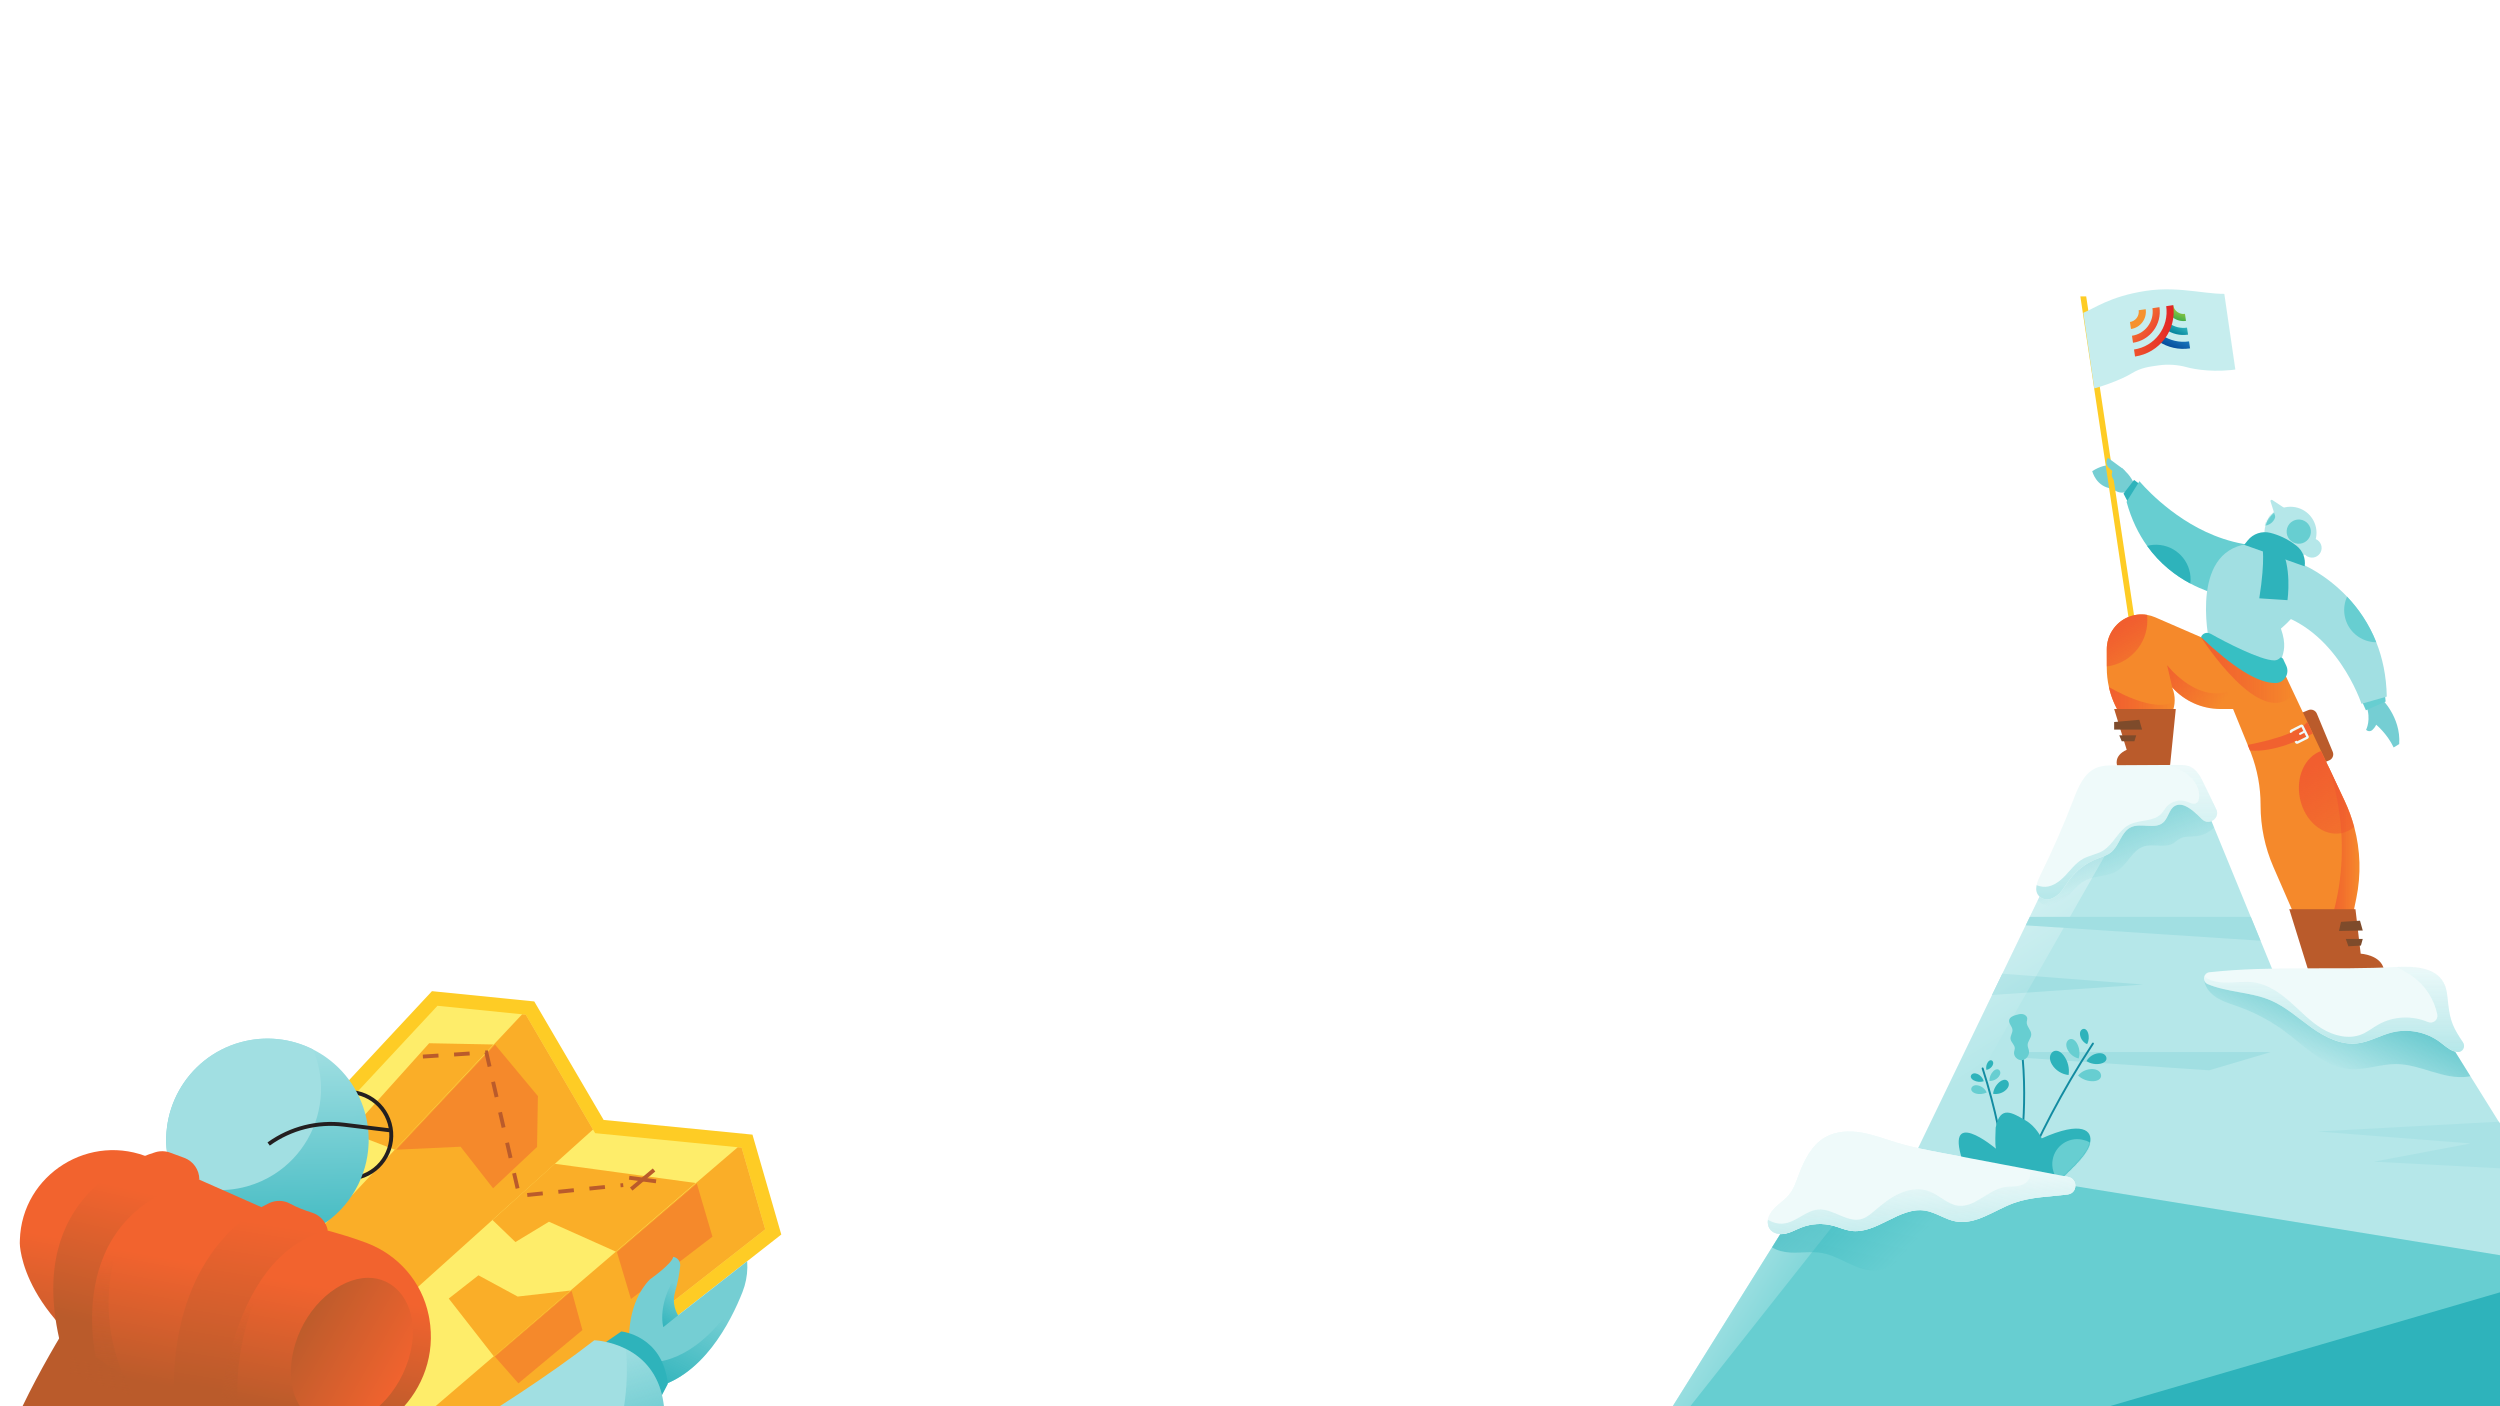 <svg xmlns="http://www.w3.org/2000/svg" viewBox="0 0 1920 1080" width="1920" height="1080" preserveAspectRatio="xMidYMid meet" style="width: 100%; height: 100%; transform: translate3d(0px, 0px, 0px);"><rect x="0" y="0" width="1920" height="1080" fill="#333333" stroke="none"/><defs><clipPath id="animationMask_F9gbiq4kAO"><rect width="1920" height="1080" x="0" y="0"></rect></clipPath><linearGradient id="gr_GAqMjhwyGs" spreadMethod="pad" gradientUnits="userSpaceOnUse" x1="517" y1="428" x2="515" y2="357.5"><stop offset="0%" stop-color="rgb(181,231,233)" stop-opacity="1"></stop><stop offset="50%" stop-color="rgb(181,231,233)" stop-opacity="0.5"></stop><stop offset="100%" stop-color="rgb(181,231,233)" stop-opacity="0"></stop></linearGradient><mask id="ly_8oEihEmSp3" mask-type="alpha"><g transform="matrix(1,0,0,1,960,540)" opacity="1" style="display: block;"><g opacity="1" transform="matrix(1,0,0,1,0,0)"><path fill="rgb(46,179,187)" fill-opacity="1" d=" M548.661,355.615 C548.661,355.615 619.665,369.091 619.665,369.091 C619.665,369.091 620.309,368.363 621.377,367.109 C625.975,361.647 642.481,348.641 645.069,338.204 C647.594,328.099 638.982,320.392 608.057,334.282 C608.057,334.282 603.694,325.01 595.558,320.43 C585.947,314.984 576.131,308.145 572.672,326.026 C572.631,329.645 571.962,338.404 572.9,342.205 C572.9,342.205 530.86,306.797 548.661,355.615z"></path></g></g></mask><linearGradient id="gr_RCwDV6ZQ9T" spreadMethod="pad" gradientUnits="userSpaceOnUse" x1="478" y1="33" x2="616" y2="248.333"><stop offset="0%" stop-color="rgb(255,255,255)" stop-opacity="1"></stop><stop offset="50%" stop-color="rgb(255,255,255)" stop-opacity="0.5"></stop><stop offset="100%" stop-color="rgb(255,255,255)" stop-opacity="0"></stop></linearGradient><linearGradient id="gr_VNqJ5eYsix" spreadMethod="pad" gradientUnits="userSpaceOnUse" x1="270" y1="358" x2="448.5" y2="470"><stop offset="0%" stop-color="rgb(255,255,255)" stop-opacity="1"></stop><stop offset="50%" stop-color="rgb(255,255,255)" stop-opacity="0.5"></stop><stop offset="100%" stop-color="rgb(255,255,255)" stop-opacity="0"></stop></linearGradient><linearGradient id="gr_DxUsE9JQpx" spreadMethod="pad" gradientUnits="userSpaceOnUse" x1="632" y1="16" x2="675.333" y2="132.667"><stop offset="0%" stop-color="rgb(46,179,187)" stop-opacity="1"></stop><stop offset="50%" stop-color="rgb(46,179,187)" stop-opacity="0.5"></stop><stop offset="100%" stop-color="rgb(46,179,187)" stop-opacity="0"></stop></linearGradient><linearGradient id="gr_Yt4EDpmqpm" spreadMethod="pad" gradientUnits="userSpaceOnUse" x1="673" y1="153" x2="673" y2="45.486"><stop offset="0%" stop-color="rgb(181,231,233)" stop-opacity="1"></stop><stop offset="50%" stop-color="rgb(181,231,233)" stop-opacity="0.5"></stop><stop offset="100%" stop-color="rgb(181,231,233)" stop-opacity="0"></stop></linearGradient><linearGradient id="gr_WbfcPJiKVV" spreadMethod="pad" gradientUnits="userSpaceOnUse" x1="861" y1="187" x2="822.333" y2="276.333"><stop offset="0%" stop-color="rgb(46,179,187)" stop-opacity="1"></stop><stop offset="50%" stop-color="rgb(46,179,187)" stop-opacity="0.5"></stop><stop offset="100%" stop-color="rgb(46,179,187)" stop-opacity="0"></stop></linearGradient><linearGradient id="gr_2qOK3sgZCT" spreadMethod="pad" gradientUnits="userSpaceOnUse" x1="832" y1="269" x2="832" y2="199"><stop offset="0%" stop-color="rgb(181,231,233)" stop-opacity="1"></stop><stop offset="50%" stop-color="rgb(181,231,233)" stop-opacity="0.5"></stop><stop offset="100%" stop-color="rgb(181,231,233)" stop-opacity="0"></stop></linearGradient><linearGradient id="gr_zCMDqT3RlQ" spreadMethod="pad" gradientUnits="userSpaceOnUse" x1="421" y1="301" x2="526" y2="397"><stop offset="0%" stop-color="rgb(46,179,187)" stop-opacity="1"></stop><stop offset="50%" stop-color="rgb(46,179,187)" stop-opacity="0.5"></stop><stop offset="100%" stop-color="rgb(46,179,187)" stop-opacity="0"></stop></linearGradient><linearGradient id="gr_ZikVM60kbW" spreadMethod="pad" gradientUnits="userSpaceOnUse" x1="517" y1="428" x2="515" y2="357.5"><stop offset="0%" stop-color="rgb(181,231,233)" stop-opacity="1"></stop><stop offset="50%" stop-color="rgb(181,231,233)" stop-opacity="0.5"></stop><stop offset="100%" stop-color="rgb(181,231,233)" stop-opacity="0"></stop></linearGradient><linearGradient id="gr_ocZginmThr" spreadMethod="pad" gradientUnits="userSpaceOnUse" x1="827" y1="105" x2="851.461" y2="105"><stop offset="0%" stop-color="rgb(241,94,47)" stop-opacity="1"></stop><stop offset="50%" stop-color="rgb(240,87,47)" stop-opacity="0.5"></stop><stop offset="100%" stop-color="rgb(240,81,47)" stop-opacity="0"></stop></linearGradient><linearGradient id="gr_A5SpzV2Vvz" spreadMethod="pad" gradientUnits="userSpaceOnUse" x1="811" y1="52" x2="870.404" y2="144.843"><stop offset="0%" stop-color="rgb(241,94,47)" stop-opacity="1"></stop><stop offset="50%" stop-color="rgb(240,87,47)" stop-opacity="0.5"></stop><stop offset="100%" stop-color="rgb(240,81,47)" stop-opacity="0"></stop></linearGradient><linearGradient id="gr_SOuFLneZC1" spreadMethod="pad" gradientUnits="userSpaceOnUse" x1="659" y1="-2" x2="709.52" y2="-2"><stop offset="0%" stop-color="rgb(241,94,47)" stop-opacity="1"></stop><stop offset="50%" stop-color="rgb(240,87,47)" stop-opacity="0.5"></stop><stop offset="100%" stop-color="rgb(240,81,47)" stop-opacity="0"></stop></linearGradient><linearGradient id="gr_Dog4hthZRO" spreadMethod="pad" gradientUnits="userSpaceOnUse" x1="667" y1="-58" x2="692.167" y2="-18.667"><stop offset="0%" stop-color="rgb(241,94,47)" stop-opacity="1"></stop><stop offset="50%" stop-color="rgb(240,87,47)" stop-opacity="0.5"></stop><stop offset="100%" stop-color="rgb(240,81,47)" stop-opacity="0"></stop></linearGradient><linearGradient id="gr_tXb6rYETWa" spreadMethod="pad" gradientUnits="userSpaceOnUse" x1="699" y1="-32" x2="745.163" y2="1.95"><stop offset="0%" stop-color="rgb(241,94,47)" stop-opacity="1"></stop><stop offset="50%" stop-color="rgb(240,87,47)" stop-opacity="0.5"></stop><stop offset="100%" stop-color="rgb(240,81,47)" stop-opacity="0"></stop></linearGradient><linearGradient id="gr_Ynud76udav" spreadMethod="pad" gradientUnits="userSpaceOnUse" x1="730" y1="-26" x2="801.33" y2="-26"><stop offset="0%" stop-color="rgb(241,94,47)" stop-opacity="1"></stop><stop offset="50%" stop-color="rgb(240,87,47)" stop-opacity="0.5"></stop><stop offset="100%" stop-color="rgb(240,81,47)" stop-opacity="0"></stop></linearGradient><linearGradient id="gr_NmEoNvMxHP" spreadMethod="pad" gradientUnits="userSpaceOnUse" x1="706" y1="-301" x2="701.91" y2="-292.82"><stop offset="0%" stop-color="rgb(168,206,60)"></stop><stop offset="50%" stop-color="rgb(119,190,67)"></stop><stop offset="100%" stop-color="rgb(69,175,73)"></stop></linearGradient><linearGradient id="gr_sPcF4sfddG" spreadMethod="pad" gradientUnits="userSpaceOnUse" x1="704" y1="-290" x2="699.011" y2="-282.734"><stop offset="0%" stop-color="rgb(56,191,195)"></stop><stop offset="50%" stop-color="rgb(33,163,177)"></stop><stop offset="100%" stop-color="rgb(10,136,160)"></stop></linearGradient><linearGradient id="gr_jDwvZNlxex" spreadMethod="pad" gradientUnits="userSpaceOnUse" x1="701" y1="-281" x2="695.035" y2="-271.89"><stop offset="0%" stop-color="rgb(27,126,193)"></stop><stop offset="50%" stop-color="rgb(17,102,175)"></stop><stop offset="100%" stop-color="rgb(6,78,157)"></stop></linearGradient><linearGradient id="gr_PVxs5KLmad" spreadMethod="pad" gradientUnits="userSpaceOnUse" x1="12030.279" y1="60560.156" x2="0" y2="0"><stop offset="0%" stop-color="rgb(255,204,36)"></stop><stop offset="50%" stop-color="rgb(250,175,41)"></stop><stop offset="100%" stop-color="rgb(246,146,46)"></stop></linearGradient><linearGradient id="gr_zWYCye2XNj" spreadMethod="pad" gradientUnits="userSpaceOnUse" x1="669" y1="-302" x2="683.098" y2="-286.817"><stop offset="0%" stop-color="rgb(245,136,43)"></stop><stop offset="50%" stop-color="rgb(241,104,46)"></stop><stop offset="100%" stop-color="rgb(238,72,49)"></stop></linearGradient><linearGradient id="gr_kPYMCNPCYi" spreadMethod="pad" gradientUnits="userSpaceOnUse" x1="665" y1="-287" x2="700.431" y2="-287"><stop offset="0%" stop-color="rgb(239,82,44)"></stop><stop offset="50%" stop-color="rgb(233,59,41)"></stop><stop offset="100%" stop-color="rgb(226,37,38)"></stop></linearGradient><clipPath id="cp_hRfOCgkz"><path d="M0,0 L1920,0 L1920,1080 L0,1080z"></path></clipPath><mask id="ly_HYWLYcpRE6" mask-type="alpha"><g transform="matrix(0.84,0,0,0.84,1007.12,533.46)" opacity="1" style="display: block;"><g opacity="1" transform="matrix(1,0,0,1,351,-54.5)"><path fill="rgb(255,230,255)" fill-opacity="1" d=" M125,-89.5 C125,-89.5 125,89.5 125,89.5 C125,89.5 -125,89.5 -125,89.5 C-125,89.5 -125,-89.5 -125,-89.5 C-125,-89.5 125,-89.5 125,-89.5z"></path><path stroke-linecap="butt" stroke-linejoin="miter" fill-opacity="0" stroke-miterlimit="4" stroke="rgb(126,80,135)" stroke-opacity="1" stroke-width="85" d="M0 0"></path></g></g></mask><mask id="ly_v6hAMt7ZCg" mask-type="alpha"><g transform="matrix(0.996,0.088,-0.088,0.996,949.819,466.963)" opacity="1" style="display: block;"><g opacity="1" transform="matrix(1,0,0,1,0,0)"><path fill="rgb(181,231,233)" fill-opacity="1" d=" M821.139,-128.796 C821.139,-117.752 812.183,-108.796 801.139,-108.796 C790.625,-108.796 782.001,-116.921 781.212,-127.227 C781.16,-127.746 781.139,-128.266 781.139,-128.796 C781.139,-134.458 783.487,-139.57 787.279,-143.206 C790.863,-146.666 795.757,-148.796 801.139,-148.796 C812.183,-148.796 821.139,-139.84 821.139,-128.796z"></path></g></g></mask><linearGradient id="gr_Kcqch5HbnO" spreadMethod="pad" gradientUnits="userSpaceOnUse" x1="737.75" y1="5.069" x2="750.871" y2="-36.654"><stop offset="0%" stop-color="rgb(46,179,187)" stop-opacity="1"></stop><stop offset="50%" stop-color="rgb(46,179,187)" stop-opacity="0.5"></stop><stop offset="100%" stop-color="rgb(46,179,187)" stop-opacity="0"></stop></linearGradient><clipPath id="cp_VPYs2mId"><path d="M0,0 L1920,0 L1920,1080 L0,1080z"></path></clipPath><linearGradient id="gr_wuRcp5S5BC" spreadMethod="pad" gradientUnits="userSpaceOnUse" x1="-501" y1="620" x2="-563.363" y2="475.92"><stop offset="0%" stop-color="rgb(46,179,187)" stop-opacity="1"></stop><stop offset="50%" stop-color="rgb(46,179,187)" stop-opacity="0.5"></stop><stop offset="100%" stop-color="rgb(46,179,187)" stop-opacity="0"></stop></linearGradient><linearGradient id="gr_PD7fJ7m2JB" spreadMethod="pad" gradientUnits="userSpaceOnUse" x1="-467" y1="486" x2="-444.42" y2="416.379"><stop offset="0%" stop-color="rgb(46,179,187)" stop-opacity="1"></stop><stop offset="50%" stop-color="rgb(46,179,187)" stop-opacity="0.5"></stop><stop offset="100%" stop-color="rgb(46,179,187)" stop-opacity="0"></stop></linearGradient><linearGradient id="gr_dlaDn8mzjX" spreadMethod="pad" gradientUnits="userSpaceOnUse" x1="-481" y1="435" x2="-465.947" y2="403.281"><stop offset="0%" stop-color="rgb(46,179,187)" stop-opacity="1"></stop><stop offset="50%" stop-color="rgb(46,179,187)" stop-opacity="0.5"></stop><stop offset="100%" stop-color="rgb(46,179,187)" stop-opacity="0"></stop></linearGradient><linearGradient id="gr_ZVgfQR9BtH" spreadMethod="pad" gradientUnits="userSpaceOnUse" x1="-763.289" y1="438.093" x2="-781.248" y2="533.305"><stop offset="0%" stop-color="rgb(242,99,46)"></stop><stop offset="50%" stop-color="rgb(214,95,45)"></stop><stop offset="100%" stop-color="rgb(186,91,43)"></stop></linearGradient><linearGradient id="gr_4mff6Tcisq" spreadMethod="pad" gradientUnits="userSpaceOnUse" x1="-650" y1="520" x2="-731.717" y2="472.69"><stop offset="0%" stop-color="rgb(242,99,46)"></stop><stop offset="50%" stop-color="rgb(214,95,45)"></stop><stop offset="100%" stop-color="rgb(186,91,43)"></stop></linearGradient><linearGradient id="gr_JDXz8W6Cv6" spreadMethod="pad" gradientUnits="userSpaceOnUse" x1="-787" y1="573" x2="-765.934" y2="459.066"><stop offset="0%" stop-color="rgb(186,91,43)" stop-opacity="1"></stop><stop offset="50%" stop-color="rgb(186,91,43)" stop-opacity="0.5"></stop><stop offset="100%" stop-color="rgb(186,91,43)" stop-opacity="0"></stop></linearGradient><linearGradient id="gr_MQQwrupgKP" spreadMethod="pad" gradientUnits="userSpaceOnUse" x1="-887" y1="565" x2="-874.743" y2="426.34"><stop offset="0%" stop-color="rgb(186,91,43)" stop-opacity="1"></stop><stop offset="50%" stop-color="rgb(186,91,43)" stop-opacity="0.5"></stop><stop offset="100%" stop-color="rgb(186,91,43)" stop-opacity="0"></stop></linearGradient><linearGradient id="gr_knfyalFxdr" spreadMethod="pad" gradientUnits="userSpaceOnUse" x1="-880.163" y1="367.419" x2="-904.739" y2="472.177"><stop offset="0%" stop-color="rgb(242,99,46)"></stop><stop offset="50%" stop-color="rgb(214,95,45)"></stop><stop offset="100%" stop-color="rgb(186,91,43)"></stop></linearGradient><linearGradient id="gr_PjChqDlfcD" spreadMethod="pad" gradientUnits="userSpaceOnUse" x1="-774.136" y1="396.06" x2="-794.686" y2="525.982"><stop offset="0%" stop-color="rgb(242,99,46)"></stop><stop offset="50%" stop-color="rgb(214,95,45)"></stop><stop offset="100%" stop-color="rgb(186,91,43)"></stop></linearGradient><linearGradient id="gr_nfzFMXMtPe" spreadMethod="pad" gradientUnits="userSpaceOnUse" x1="-719" y1="276" x2="-762.547" y2="444.81"><stop offset="0%" stop-color="rgb(161,223,226)"></stop><stop offset="50%" stop-color="rgb(104,201,207)"></stop><stop offset="100%" stop-color="rgb(46,179,187)"></stop></linearGradient></defs><g clip-path="url(#animationMask_F9gbiq4kAO)"><g transform="matrix(1,0,0,1,0,0)" opacity="1" style="display: block;"><rect width="1920" height="1080" fill="#ffffff"></rect></g><g clip-path="url(#cp_VPYs2mId)" transform="matrix(1,0,0,1,0,0)" opacity="1" style="display: block;"><g transform="matrix(0.988,0.154,-0.154,0.988,1046.106,662.49)" opacity="1" style="display: block;"><g opacity="1" transform="matrix(1,0,0,1,0,0)"><path fill="rgb(254,204,37)" fill-opacity="1" d=" M-829.028,411.873 C-829.028,411.873 -690.682,207.581 -690.682,207.581 C-690.682,207.581 -611.833,203.28 -611.833,203.28 C-611.833,203.28 -545.169,284.997 -545.169,284.997 C-545.169,284.997 -430.479,278.545 -430.479,278.545 C-430.479,278.545 -396.788,350.944 -396.788,350.944 C-396.788,350.944 -619.718,589.285 -619.718,589.285 C-619.718,589.285 -829.028,411.873 -829.028,411.873z"></path></g><g opacity="1" transform="matrix(1,0,0,1,0,0)"><path fill="rgb(254,237,106)" fill-opacity="1" d=" M-409.594,348.896 C-409.594,348.896 -620.574,574.466 -620.574,574.466 C-620.574,574.466 -657.153,543.457 -657.153,543.457 C-657.153,543.457 -715.463,494.04 -715.463,494.04 C-715.463,494.04 -775.783,442.913 -775.783,442.913 C-775.783,442.913 -814.716,409.914 -814.716,409.914 C-814.716,409.914 -684.765,218.03 -684.765,218.03 C-684.765,218.03 -619.488,214.461 -619.488,214.461 C-619.488,214.461 -616.704,214.31 -616.704,214.31 C-616.704,214.31 -552.104,293.511 -552.104,293.511 C-552.104,293.511 -550.04,296.038 -550.04,296.038 C-550.04,296.038 -440.163,289.866 -440.163,289.866 C-440.163,289.866 -437.152,289.694 -437.152,289.694 C-437.152,289.694 -409.594,348.896 -409.594,348.896z"></path></g><g opacity="1" transform="matrix(1,0,0,1,0,0)"><path fill="rgb(250,174,40)" fill-opacity="1" d=" M-409.594,348.896 C-409.594,348.896 -620.574,574.466 -620.574,574.466 C-620.574,574.466 -657.153,543.457 -657.153,543.457 C-657.153,543.457 -440.163,289.866 -440.163,289.866 C-440.163,289.866 -437.152,289.694 -437.152,289.694 C-437.152,289.694 -409.594,348.896 -409.594,348.896z"></path></g><g opacity="1" transform="matrix(1,0,0,1,0,0)"><path fill="rgb(250,174,40)" fill-opacity="1" d=" M-552.104,293.511 C-552.104,293.511 -715.463,494.04 -715.463,494.04 C-715.463,494.04 -722.258,502.373 -722.258,502.373 C-722.258,502.373 -791.04,465.213 -791.04,465.213 C-791.04,465.213 -775.783,442.913 -775.783,442.913 C-775.783,442.913 -619.488,214.461 -619.488,214.461 C-619.488,214.461 -616.704,214.31 -616.704,214.31 C-616.704,214.31 -552.104,293.511 -552.104,293.511z"></path></g><g opacity="1" transform="matrix(1,0,0,1,0,0)"><path fill="rgb(250,174,40)" fill-opacity="1" d=" M-577.093,324.052 C-577.093,324.052 -467.936,321.976 -467.936,321.976 C-467.936,321.976 -520.361,383.487 -520.361,383.487 C-520.361,383.487 -574.62,368.702 -574.62,368.702 C-574.62,368.702 -597.669,388.101 -597.669,388.101 C-597.669,388.101 -617.682,374.076 -617.682,374.076 C-617.682,374.076 -577.093,324.052 -577.093,324.052z"></path></g><g opacity="1" transform="matrix(1,0,0,1,0,0)"><path fill="rgb(245,137,43)" fill-opacity="1" d=" M-466.933,322.239 C-466.933,322.239 -448.79,360.692 -448.79,360.692 C-448.79,360.692 -503.252,417.679 -503.252,417.679 C-503.252,417.679 -519.478,383.647 -519.478,383.647"></path></g><g opacity="1" transform="matrix(1,0,0,1,0,0)"><path fill="rgb(245,137,43)" fill-opacity="1" d=" M-636.501,240.688 C-636.501,240.688 -597.871,274.674 -597.871,274.674 C-597.871,274.674 -592.495,313.382 -592.495,313.382 C-592.495,313.382 -620.988,349.94 -620.988,349.94 C-620.988,349.94 -650.557,322.239 -650.557,322.239 C-650.557,322.239 -699.055,332.121 -699.055,332.121 C-699.055,332.121 -636.501,240.688 -636.501,240.688z"></path></g><g opacity="1" transform="matrix(1,0,0,1,0,0)"><path fill="rgb(250,174,40)" fill-opacity="1" d=" M-637.664,240.757 C-637.664,240.757 -686.651,247.421 -686.651,247.421 C-686.651,247.421 -736.761,324.364 -736.761,324.364 C-736.761,324.364 -700.038,332.313 -700.038,332.313"></path></g><g opacity="1" transform="matrix(1,0,0,1,0,0)"><path fill="rgb(250,174,40)" fill-opacity="1" d=" M-550.069,418.344 C-550.069,418.344 -589.524,429.197 -589.524,429.197 C-589.524,429.197 -621.804,417.717 -621.804,417.717 C-621.804,417.717 -641.579,438.869 -641.579,438.869 C-641.579,438.869 -600.447,477.454 -600.447,477.454 C-600.447,477.454 -550.069,418.344 -550.069,418.344z"></path></g><g opacity="1" transform="matrix(1,0,0,1,0,0)"><path fill="rgb(245,137,43)" fill-opacity="1" d=" M-549.255,418.446 C-549.255,418.446 -536.404,446.961 -536.404,446.961 C-536.404,446.961 -578.696,494.97 -578.696,494.97 C-578.696,494.97 -599.749,477.457 -599.749,477.457"></path></g></g><g transform="matrix(0.962,-0.272,0.272,0.962,819.402,344.491)" opacity="1" style="display: block;"><g opacity="1" transform="matrix(1,0,0,1,0,0)"><path stroke-linecap="butt" stroke-linejoin="miter" fill-opacity="0" stroke-miterlimit="10" stroke="rgb(35,31,32)" stroke-opacity="1" stroke-width="3" d=" M-641.736,357.392 C-641.736,375.778 -656.641,390.684 -675.027,390.684 C-693.413,390.684 -708.319,375.778 -708.319,357.392 C-708.319,339.006 -693.413,324.101 -675.027,324.101 C-656.641,324.101 -641.736,339.006 -641.736,357.392z"></path></g></g><g transform="matrix(0.962,-0.272,0.272,0.962,819.402,344.491)" opacity="1" style="display: block;"><g opacity="1" transform="matrix(1,0,0,1,0,0)"><path fill="url(#gr_nfzFMXMtPe)" fill-opacity="1" d=" M-657.745,343.908 C-657.745,352.273 -659.067,360.337 -661.519,367.885 C-669.347,392.056 -688.69,411.044 -713.087,418.377 C-720.173,420.506 -727.699,421.657 -735.484,421.657 C-775.149,421.657 -807.879,391.949 -812.631,353.574 C-813.029,350.413 -813.233,347.177 -813.233,343.908 C-813.233,300.964 -778.418,266.158 -735.484,266.158 C-715.216,266.158 -696.754,273.921 -682.916,286.63 C-667.444,300.844 -657.745,321.242 -657.745,343.908z"></path></g><g opacity="1" transform="matrix(1,0,0,1,0,0)"><path fill="rgb(161,223,226)" fill-opacity="1" d=" M-682.325,296.297 C-682.325,304.662 -683.647,312.726 -686.109,320.285 C-693.926,344.456 -713.28,363.445 -737.677,370.767 C-744.763,372.896 -752.279,374.046 -760.074,374.046 C-780.342,374.046 -798.793,366.283 -812.631,353.574 C-813.029,350.413 -813.233,347.177 -813.233,343.908 C-813.233,300.964 -778.418,266.158 -735.484,266.158 C-715.216,266.158 -696.754,273.921 -682.916,286.63 C-682.529,289.791 -682.325,293.028 -682.325,296.297z"></path></g></g><g transform="matrix(0.962,-0.272,0.272,0.962,819.402,344.491)" opacity="1" style="display: block;"><g opacity="1" transform="matrix(1,0,0,1,0,0)"><path stroke-linecap="butt" stroke-linejoin="miter" fill-opacity="0" stroke-miterlimit="10" stroke="rgb(35,31,32)" stroke-opacity="1" stroke-width="3" d=" M-642.182,362.816 C-642.182,362.816 -675.875,348.676 -675.875,348.676 C-694.755,340.753 -715.921,340.206 -735.186,347.143 C-735.186,347.143 -735.489,347.252 -735.489,347.252"></path></g></g><g transform="matrix(1,0,-0,1,960.094,540.116)" opacity="1" style="display: block;"><g opacity="1" transform="matrix(1,0,0,1,0,0)"><path fill="rgb(186,91,43)" fill-opacity="1" d=" M-890.072,448.693 C-890.072,448.693 -1045.262,675.47 -919.167,658.988 C-919.167,658.988 -709.434,668.311 -709.434,668.311 C-709.434,668.311 -675.027,521.58 -675.027,521.58 C-675.027,521.58 -890.072,448.693 -890.072,448.693z"></path></g></g><g transform="matrix(1,0,-0,1,960.094,540.985)" opacity="1" style="display: block;"><g opacity="1" transform="matrix(1,0,0,1,0,0)"><path fill="url(#gr_ZVgfQR9BtH)" fill-opacity="1" d=" M-844.274,348.511 C-890.591,328.012 -943.34,360.738 -944.84,411.367 C-944.865,412.196 -944.883,413.033 -944.896,413.879 C-944.896,413.879 -944.821,475.065 -849.065,524.124 C-849.065,524.124 -798.97,552.47 -725.125,565.428 C-669.809,575.135 -620.735,527.03 -630.389,471.705 C-630.549,470.791 -630.723,469.873 -630.911,468.952 C-636.1,443.602 -654.148,422.845 -678.338,413.657 C-687.562,410.153 -699.388,406.355 -714.496,402.499 C-726.954,399.319 -739.109,395.055 -750.866,389.852 C-750.866,389.852 -844.274,348.511 -844.274,348.511z"></path></g><g opacity="1" transform="matrix(1,0,0,1,0,0)"><path fill="url(#gr_4mff6Tcisq)" fill-opacity="1" d=" M-642.989,480.633 C-642.483,509.953 -663.029,544.303 -692.25,551.9 C-725.83,560.63 -744.909,529.159 -733.262,490.938 C-724.106,460.892 -699.076,440.637 -677.702,440.367 C-658.238,440.121 -643.405,456.535 -642.989,480.633z"></path></g></g><g transform="matrix(1,0,-0,1,960.094,540.985)" opacity="1" style="display: block;"><g opacity="1" transform="matrix(1,0,0,1,0,0)"><path fill="url(#gr_JDXz8W6Cv6)" fill-opacity="1" d=" M-752.108,432.08 C-752.108,432.08 -791.04,492.507 -772.998,566.323 C-772.998,566.323 -808.438,564.01 -808.438,564.01 C-808.438,564.01 -780.273,429.222 -780.273,429.222 C-780.273,429.222 -752.108,432.08 -752.108,432.08z"></path></g><g opacity="1" transform="matrix(1,0,0,1,0,0)"><path fill="url(#gr_MQQwrupgKP)" fill-opacity="1" d=" M-857.378,390.684 C-857.378,390.684 -900.911,453.262 -857.378,531.753 C-857.378,531.753 -906.315,513.474 -906.315,513.474 C-906.315,513.474 -902.014,425.537 -902.014,425.537 C-902.014,425.537 -870.295,381.292 -870.295,381.292 C-870.295,381.292 -857.378,390.684 -857.378,390.684z"></path></g><g opacity="1" transform="matrix(1,0,0,1,0,0)"><path fill="url(#gr_knfyalFxdr)" fill-opacity="1" d=" M-807.003,365.006 C-807.003,365.006 -807.003,364.881 -807.003,364.881 C-807.003,357.44 -811.642,350.788 -818.625,348.217 C-818.625,348.217 -829.421,344.242 -829.421,344.242 C-833.063,342.901 -837.035,342.792 -840.748,343.922 C-863.803,350.935 -943.006,383.732 -912.113,497.214 C-912.113,497.214 -885.203,507.926 -885.203,507.926 C-885.203,507.926 -916.654,392.994 -807.003,364.881"></path></g><g opacity="1" transform="matrix(1,0,0,1,0,0)"><path fill="url(#gr_PjChqDlfcD)" fill-opacity="1" d=" M-708.319,404.121 C-708.319,404.121 -708.339,404.012 -708.339,404.012 C-709.514,397.568 -714.173,392.329 -720.417,390.35 C-725.738,388.663 -732.179,386.305 -737.182,383.495 C-742.195,380.679 -748.281,380.595 -753.474,383.061 C-777.821,394.625 -832.963,435.734 -826.114,544.749 C-826.114,544.749 -793.104,558.502 -793.104,558.502 C-793.104,558.502 -788.401,422.82 -708.319,404.121z"></path></g></g><g transform="matrix(0.988,0.154,-0.154,0.988,1046.106,662.49)" opacity="1" style="display: block;"><g opacity="1" transform="matrix(1,0,0,1,0,0)"><path fill="rgb(117,206,211)" fill-opacity="1" d=" M-418.587,394.396 C-418.802,396.009 -419.081,397.6 -419.436,399.191 C-424.619,422.405 -439.628,469.586 -477.788,483.198 C-477.788,483.198 -480.853,478.435 -480.853,478.435 C-480.853,478.435 -499.83,448.963 -499.83,448.963 C-499.83,448.963 -505.745,421.007 -491.229,400.578 C-491.229,400.578 -476.176,386.063 -476.176,380.687 C-476.176,380.687 -476.111,380.687 -476.111,380.687 C-472.735,380.687 -469.961,383.343 -469.8,386.719 C-469.746,387.87 -469.703,389.148 -469.671,390.546 C-469.649,392.299 -469.659,394.223 -469.724,396.277 C-469.724,396.277 -469.724,396.277 -469.724,396.288 C-469.842,399.589 -470.101,403.212 -470.617,406.965 C-471.477,413.223 -469.66,419.546 -465.671,424.427 C-465.671,424.427 -465.606,424.513 -465.606,424.513 C-465.606,424.513 -452.488,410.492 -452.488,410.492 C-452.488,410.492 -419.511,375.246 -419.511,375.246 C-419.511,375.246 -419.49,375.354 -419.49,375.354 C-418.06,381.612 -417.759,388.052 -418.587,394.396z"></path></g><g opacity="1" transform="matrix(1,0,0,1,0,0)"><path fill="url(#gr_PD7fJ7m2JB)" fill-opacity="1" d=" M-418.587,394.396 C-418.802,396.009 -419.081,397.6 -419.436,399.191 C-424.619,422.405 -439.628,469.586 -477.788,483.198 C-477.788,483.198 -480.853,478.435 -480.853,478.435 C-480.853,478.435 -477.896,462.608 -477.896,462.608 C-477.896,462.608 -441.499,458.038 -418.597,394.385 C-418.597,394.385 -418.587,394.396 -418.587,394.396z"></path></g><g opacity="1" transform="matrix(1,0,0,1,0,0)"><path fill="url(#gr_dlaDn8mzjX)" fill-opacity="1" d=" M-465.606,424.513 C-465.606,424.513 -475.369,435.19 -475.369,435.19 C-475.369,435.19 -483.864,417.136 -469.671,390.546 C-469.649,392.299 -469.659,394.223 -469.724,396.277 C-469.724,396.277 -469.724,396.277 -469.724,396.288 C-469.842,399.589 -470.101,403.212 -470.617,406.965 C-471.477,413.223 -469.66,419.546 -465.671,424.427 C-465.671,424.427 -465.606,424.513 -465.606,424.513z"></path></g></g><g transform="matrix(0.992,0.126,-0.126,0.992,1035.005,647.181)" opacity="1" style="display: block;"><g opacity="1" transform="matrix(1,0,0,1,0,0)"><path fill="rgb(46,179,187)" fill-opacity="1" d=" M-522.589,457.391 C-522.589,457.391 -506.103,442.696 -506.103,442.696 C-506.103,442.696 -474.205,441.62 -465.603,478.178 C-465.603,478.178 -473.129,498.608 -473.129,498.608"></path></g><g opacity="1" transform="matrix(1,0,0,1,0,0)"><path fill="rgb(161,223,226)" fill-opacity="1" d=" M-465.606,499.327 C-465.606,499.327 -475.638,614.01 -560.226,667.061 C-560.226,667.061 -572.3,658.857 -572.3,658.857 C-572.3,658.857 -683.672,583.194 -683.672,583.194 C-683.672,583.194 -590.332,516.53 -525.819,452.017 C-525.819,452.017 -514.195,450.856 -501.024,455.479 C-501.024,455.479 -500.97,455.501 -500.97,455.501 C-498.852,456.243 -496.701,457.146 -494.54,458.221 C-482.25,464.339 -470.025,476.264 -465.606,499.327z"></path></g><g opacity="1" transform="matrix(1,0,0,1,0,0)"><path fill="url(#gr_wuRcp5S5BC)" fill-opacity="1" d=" M-465.606,499.327 C-465.606,499.327 -475.638,614.01 -560.226,667.061 C-560.226,667.061 -572.3,658.857 -572.3,658.857 C-470.337,565.237 -501.024,455.479 -501.024,455.479 C-501.024,455.479 -500.97,455.501 -500.97,455.501 C-500.97,455.501 -494.54,458.221 -494.54,458.221 C-482.25,464.339 -470.025,476.264 -465.606,499.327z"></path></g></g><g transform="matrix(0.988,0.154,-0.154,0.988,1046.106,662.49)" opacity="1" style="display: block;"><g opacity="1" transform="matrix(1,0,0,1,0,0)"><path stroke-linecap="butt" stroke-linejoin="miter" fill-opacity="0" stroke-miterlimit="10" stroke-dasharray=" 12" stroke-dashoffset="0" stroke="rgb(186,91,43)" stroke-opacity="1" stroke-width="3" d=" M-689.836,258.288 C-689.836,258.288 -642.182,247.632 -642.182,247.632 C-642.182,247.632 -600.21,352.563 -600.21,352.563 C-600.21,352.563 -522.589,332.121 -522.589,332.121"></path></g><g opacity="1" transform="matrix(1,0,0,1,0,0)"><g opacity="1" transform="matrix(1,0,0,1,0,0)"><path stroke-linecap="butt" stroke-linejoin="miter" fill-opacity="0" stroke-miterlimit="10" stroke="rgb(186,91,43)" stroke-opacity="1" stroke-width="3" d=" M-518.953,325.842 C-518.953,325.842 -498.117,325.377 -498.117,325.377"></path></g><g opacity="1" transform="matrix(1,0,0,1,0,0)"><path stroke-linecap="butt" stroke-linejoin="miter" fill-opacity="0" stroke-miterlimit="10" stroke="rgb(186,91,43)" stroke-opacity="1" stroke-width="3" d=" M-501.009,317.007 C-501.009,317.007 -516.062,334.211 -516.062,334.211"></path></g></g></g></g><g transform="matrix(1,0,0,1,957.762,539.261)" opacity="1" style="display: block;"><g opacity="1" transform="matrix(1,0,0,1,0,0)"><path fill="rgb(117,206,211)" fill-opacity="1" d=" M682.038,-165.832 C682.038,-165.832 673.093,-192.447 649.065,-177.434 C649.065,-177.434 652.007,-165.114 664.507,-164.031 C664.507,-164.031 670.977,-157.661 678.049,-163.159"></path></g></g><g transform="matrix(1,0,0,1,957.762,539.261)" opacity="1" style="display: block;"><g opacity="1" transform="matrix(1,0,0,1,0,0)"><path fill="rgb(46,179,187)" fill-opacity="1" d=" M685.434,-167.448 C685.434,-167.448 681.219,-170.685 681.219,-170.685 C681.219,-170.685 673.094,-160.164 673.094,-160.164 C673.094,-160.164 677.453,-151.723 677.453,-151.723"></path></g><g opacity="1" transform="matrix(1,0,0,1,0,0)"><path fill="rgb(103,206,209)" fill-opacity="1" d=" M772.904,-120.441 C772.904,-120.441 757.652,-80.165 757.652,-80.165 C757.652,-80.165 746.028,-81.252 731.267,-87.778 C729.049,-88.762 726.756,-89.867 724.428,-91.106 C713.272,-97.043 701.149,-106.14 691.208,-120.018 C684.723,-129.085 679.172,-140.205 675.434,-153.814 C675.434,-153.814 685.335,-169.7 685.335,-169.7 C685.335,-169.7 708.269,-141.741 742.843,-127.976 C752.154,-124.267 762.264,-121.5 772.904,-120.441z"></path></g><g opacity="1" transform="matrix(1,0,0,1,0,0)"><path fill="rgb(46,179,187)" fill-opacity="1" d=" M724.428,-91.106 C713.272,-97.043 701.149,-106.14 691.208,-120.018 C694.373,-120.863 697.75,-121.128 701.205,-120.709 C715.788,-118.94 726.178,-105.691 724.428,-91.106z"></path></g></g><g transform="matrix(0.999,-0.05,0.05,0.999,962.781,578.091)" opacity="1" style="display: block;"><g opacity="1" transform="matrix(1,0,0,1,0,0)"><path fill="url(#gr_Kcqch5HbnO)" fill-opacity="1" d=" M772.904,-120.441 C772.904,-120.441 757.652,-80.165 757.652,-80.165 C757.652,-80.165 746.028,-81.252 731.267,-87.778 C731.047,-97.092 732.474,-113.338 742.843,-127.976 C752.154,-124.267 762.264,-121.5 772.904,-120.441z"></path></g></g><g transform="matrix(0.947,-0.321,0.321,0.947,1014.667,801.363)" opacity="1" style="display: block;"><g opacity="1" transform="matrix(1,0,0,1,0,0)"><path fill="rgb(117,206,211)" fill-opacity="1" d=" M857.982,48.026 C866.149,28.521 855.857,9.725 855.857,9.725 C855.857,9.725 843.482,11.938 843.482,11.938 C843.857,23.438 837.403,29.494 837.403,29.494 C837.403,29.494 837.416,29.521 837.416,29.521 C838.23,31.163 840.199,31.923 841.875,31.182 C844.686,29.939 845.982,28.282 845.982,28.282 C845.982,28.282 851.732,37.35 853.107,49.144 C853.107,49.144 857.982,48.026 857.982,48.026z"></path></g></g><g transform="matrix(0.986,-0.169,0.169,0.986,983.723,671.977)" opacity="1" style="display: block;"><g opacity="1" transform="matrix(1,0,0,1,0,0)"><path fill="rgb(103,206,209)" fill-opacity="1" d=" M840.732,9.595 C840.732,9.595 842.349,16.106 842.349,16.106 C842.349,16.106 858.466,12.061 858.466,12.061 C858.466,12.061 858.959,3.344 858.959,3.344"></path></g><g opacity="1" transform="matrix(1,0,0,1,0,0)"><path fill="rgb(161,223,226)" fill-opacity="1" d=" M859.929,8.446 C859.929,8.446 839.859,10.606 839.859,10.606 C839.859,10.606 830.849,-50.624 783.347,-70.396 C783.347,-70.396 813.159,-102.574 813.159,-102.574 C813.159,-102.574 829.249,-92.604 842.849,-72.284 C849.639,-62.124 855.809,-49.394 859.039,-34.024 C861.669,-21.594 862.369,-7.454 859.929,8.446z"></path></g><g opacity="1" transform="matrix(1,0,0,1,0,0)"><path fill="rgb(103,206,209)" fill-opacity="1" d=" M859.039,-34.024 C847.409,-36.034 838.569,-46.174 838.569,-58.374 C838.569,-63.534 840.149,-68.324 842.849,-72.284 C849.639,-62.124 855.809,-49.394 859.039,-34.024z"></path></g></g><g transform="matrix(0.999,-0.05,0.05,0.999,962.781,578.091)" opacity="1" style="display: block;"><g opacity="1" transform="matrix(1,0,0,1,0,0)"><path fill="rgb(161,223,226)" fill-opacity="1" d=" M806.998,-69.444 C800.168,-61.374 792.539,-55.764 792.539,-55.764 C796.269,-43.134 793.731,-37.636 791.989,-32.844 C790.5,-28.75 784.739,-26.134 784.739,-26.134 C784.739,-26.134 782.719,-29.204 782.719,-29.204 C782.769,-28.024 782.849,-26.834 782.969,-25.634 C782.969,-25.634 737.639,-44.104 737.639,-44.104 C737.639,-44.104 724.621,-113.151 765.809,-121.304 C798.439,-123.894 816.289,-98.884 816.289,-98.884 C820.329,-88.794 814.098,-77.794 806.998,-69.444z"></path></g></g><g transform="matrix(0.996,0.088,-0.088,0.996,949.755,468.897)" opacity="1" style="display: block;"><g opacity="1" transform="matrix(1,0,0,1,0,0)"><path fill="rgb(181,231,233)" fill-opacity="1" d=" M825.911,-120.881 C826.09,-116.795 822.922,-113.337 818.836,-113.158 C814.75,-112.979 811.292,-116.147 811.113,-120.233 C810.934,-124.319 814.102,-127.777 818.188,-127.956 C822.274,-128.135 825.732,-124.967 825.911,-120.881z"></path></g></g><g transform="matrix(0.996,0.088,-0.088,0.996,952.063,468.962)" opacity="1" style="display: block;"><g opacity="1" transform="matrix(1,0,0,1,0,0)"><path fill="rgb(181,231,233)" fill-opacity="1" d=" M794.724,-135.72 C794.903,-131.634 791.735,-128.176 787.649,-127.997 C783.563,-127.818 780.105,-130.986 779.926,-135.072 C779.747,-139.158 782.915,-142.615 787.001,-142.794 C791.087,-142.973 794.545,-139.806 794.724,-135.72z"></path></g></g><g transform="matrix(0.996,0.088,-0.088,0.996,949.819,466.963)" opacity="1" style="display: block;"><g opacity="1" transform="matrix(1,0,0,1,0,0)"><path fill="rgb(181,231,233)" fill-opacity="1" d=" M821.139,-128.796 C821.139,-117.752 812.183,-108.796 801.139,-108.796 C790.625,-108.796 782.001,-116.921 781.212,-127.227 C781.16,-127.746 781.139,-128.266 781.139,-128.796 C781.139,-134.458 783.487,-139.57 787.279,-143.206 C790.863,-146.666 795.757,-148.796 801.139,-148.796 C812.183,-148.796 821.139,-139.84 821.139,-128.796z"></path></g></g><g transform="matrix(0.996,0.088,-0.088,0.996,948.825,461.721)" opacity="1" style="display: block;"><g opacity="1" transform="matrix(1,0,0,1,0,0)"><path fill="rgb(103,206,209)" fill-opacity="1" d=" M818.17,-125.108 C818.17,-119.962 813.998,-115.79 808.852,-115.79 C803.706,-115.79 799.534,-119.962 799.534,-125.108 C799.534,-130.254 803.706,-134.426 808.852,-134.426 C813.998,-134.426 818.17,-130.254 818.17,-125.108z"></path></g></g><g mask="url(#ly_v6hAMt7ZCg)" style="display: block;"><g transform="matrix(0.996,0.088,-0.088,0.996,948.825,461.721)" opacity="1"><g opacity="1" transform="matrix(1,0,0,1,0,0)"><path fill="rgb(103,206,209)" fill-opacity="1" d=" M790.095,-136.536 C790.095,-131.539 786.157,-127.456 781.212,-127.227 C781.16,-127.746 781.139,-128.266 781.139,-128.796 C781.139,-134.458 783.487,-139.57 787.279,-143.206 C789.014,-141.512 790.095,-139.144 790.095,-136.536z"></path></g></g></g><g transform="matrix(0.996,0.088,-0.088,0.996,948.825,461.721)" opacity="1" style="display: block;"><g opacity="1" transform="matrix(1,0,0,1,0,0)"><path fill="rgb(181,231,233)" fill-opacity="1" d=" M799.619,-140.389 C799.619,-140.389 786.465,-147.515 786.465,-147.515 C785.704,-147.928 784.846,-147.154 785.179,-146.355 C785.179,-146.355 791.298,-131.666 791.298,-131.666"></path></g></g><g transform="matrix(0.999,-0.05,0.05,0.999,962.781,578.091)" opacity="1" style="display: block;"><g opacity="1" transform="matrix(1,0,0,1,0,0)"><path fill="rgb(46,179,187)" fill-opacity="1" d=" M767.587,-121.42 C767.587,-121.42 770.453,-124.645 770.453,-124.645 C774.854,-129.597 781.732,-131.537 788.067,-129.6 C793.789,-127.85 800.944,-124.603 807.782,-118.578 C812.28,-114.615 814.317,-108.541 813.173,-102.657 C813.173,-102.657 813.156,-102.572 813.156,-102.572"></path></g></g><g transform="matrix(0.994,-0.108,0.108,0.994,973.099,622.912)" opacity="1" style="display: block;"><g opacity="1" transform="matrix(1,0,0,1,0,0)"><path fill="rgb(46,179,187)" fill-opacity="1" d=" M781.917,-120.338 C781.917,-120.338 783.599,-110.644 775.349,-80.144 C775.349,-80.144 796.731,-76.394 796.731,-76.394 C796.731,-76.394 803.349,-102.572 795.349,-118.144"></path></g></g><g transform="matrix(1,0,0,1,957.762,539.261)" opacity="1" style="display: block;"><g opacity="1" transform="matrix(1,0,0,1,0,0)"><path fill="rgb(254,204,37)" fill-opacity="1" d=" M644.44,-311.614 C644.44,-311.614 639.947,-311.614 639.947,-311.614 C639.947,-311.614 693.804,47.456 693.804,47.456 C693.804,47.456 698.297,47.456 698.297,47.456 C698.297,47.456 644.44,-311.614 644.44,-311.614z"></path></g></g><g clip-path="url(#cp_hRfOCgkz)" transform="matrix(0.515,-0.075,0.075,0.515,950.703,104.729)" opacity="1" style="display: block;"><g mask="url(#ly_HYWLYcpRE6)" style="display: block;"><g transform="matrix(1,0,0,1,1202.141,539.715)" opacity="1"><g opacity="1" transform="matrix(1,0,0,1,0,0)"><path fill="rgb(198,237,238)" fill-opacity="1" d=" M90.5,-121 C36,-120.5 12,-106 -6.5,-102 C-25,-98 -26,-99 -35,-99 C-44,-99 -49,-99 -64,-101.5 C-79,-104 -98,-121.25 -161.5,-120.75 C-225,-120.25 -253.604,-101.838 -265,-100 C-280.5,-97.5 -288,-98 -288,-98 C-288,-98 -287,13 -288,12 C-250,14.5 -205,-1.5 -197.5,-5 C-190,-8.5 -169,-8.5 -158.5,-8.5 C-148,-8.5 -139,-8.5 -125,-3.5 C-111,1.5 -74.5,13.5 -37.5,13 C-0.5,12.5 37.5,3 52.5,-3.5 C67.5,-10 80,-9.5 93.5,-9.5 C107,-9.5 121.5,-6.5 134,-1 C146.5,4.5 175,13.5 212,13 C249,12.5 275,7 299.5,-1 C325.642,-9.536 322.504,-8.355 347,-9 C385,-10 384,6 439.5,12.5 C452.268,13.995 468.5,13.5 468.5,13.5 C468.5,13.5 469.5,-97.5 469.5,-97.5 C469.5,-97.5 462.5,-97.5 440.5,-101.5 C418.5,-105.5 395,-120.5 343.5,-120.5 C279.5,-120.5 251.5,-99.5 218.5,-99 C185.5,-98.5 144.507,-121.495 90.5,-121z"></path><path stroke-linecap="butt" stroke-linejoin="miter" fill-opacity="0" stroke-miterlimit="4" stroke="rgb(255,255,255)" stroke-opacity="1" stroke-width="111" d="M0 0"></path></g></g></g></g><g transform="matrix(1,0,0,1,957.762,539.261)" opacity="1" style="display: block;"><g opacity="1" transform="matrix(1,0,0,1,0,0)"><path fill="rgb(117,206,211)" fill-opacity="1" d=" M672.762,-179.101 C675.195,-177.315 675.719,-173.894 673.933,-171.461 C672.147,-169.028 668.726,-168.505 666.293,-170.291 C663.86,-172.077 663.337,-175.497 665.123,-177.93 C666.909,-180.363 670.329,-180.887 672.762,-179.101z"></path></g><g opacity="1" transform="matrix(1,0,0,1,0,0)"><path fill="rgb(117,206,211)" fill-opacity="1" d=" M661.089,-187.605 C661.089,-187.605 661.121,-187.649 661.121,-187.649 C661.121,-187.649 672.762,-179.101 672.762,-179.101 C672.762,-179.101 668.888,-173.824 668.888,-173.824 C668.888,-173.824 661.976,-179.782 661.976,-179.782 C659.683,-181.758 659.297,-185.165 661.089,-187.605z"></path></g></g><g transform="matrix(0.986,-0.165,0.165,0.986,1027.928,649.759)" opacity="1" style="display: block;"><g opacity="1" transform="matrix(1,0,0,1,0,0)"><path fill="url(#gr_NmEoNvMxHP)" fill-opacity="1" d=" M708.875,-295.892 C706.749,-295.933 704.766,-296.798 703.291,-298.33 C701.817,-299.861 701.027,-301.877 701.068,-304.002 C701.068,-304.002 701.004,-304.003 701.004,-304.003 C701.004,-304.003 697.532,-296.948 697.532,-296.948 C698.049,-296.087 698.661,-295.285 699.367,-294.551 C700.573,-293.297 701.988,-292.305 703.572,-291.599 C705.213,-290.868 706.961,-290.478 708.771,-290.444 C708.771,-290.444 708.875,-295.892 708.875,-295.892z"></path></g><g opacity="1" transform="matrix(1,0,0,1,0,0)"><path fill="url(#gr_sPcF4sfddG)" fill-opacity="1" d=" M708.568,-279.762 C708.568,-279.762 708.671,-285.21 708.671,-285.21 C703.884,-285.301 699.369,-287.199 695.958,-290.554 C695.958,-290.554 692.137,-286.669 692.137,-286.669 C696.547,-282.333 702.381,-279.88 708.567,-279.762 C708.567,-279.762 708.568,-279.762 708.568,-279.762z"></path></g><g opacity="1" transform="matrix(1,0,0,1,0,0)"><path fill="url(#gr_jDwvZNlxex)" fill-opacity="1" d=" M708.364,-269.081 C708.364,-269.081 708.468,-274.528 708.468,-274.528 C704.795,-274.598 701.226,-275.337 697.861,-276.723 C694.611,-278.061 691.651,-279.96 689.064,-282.366 C689.064,-282.366 685.353,-278.376 685.353,-278.376 C688.42,-275.524 691.93,-273.273 695.787,-271.684 C699.779,-270.04 704.01,-269.164 708.364,-269.081 C708.364,-269.081 708.364,-269.081 708.364,-269.081z"></path></g><g opacity="1" transform="matrix(1,0,0,1,0,0)"><g opacity="1" transform="matrix(1,0,0,1,0,0)"></g><g opacity="1" transform="matrix(1,0,0,1,0,0)"><path fill="url(#gr_PVxs5KLmad)" fill-opacity="1" d=" M674.257,-304.512 C674.216,-302.387 673.351,-300.404 671.819,-298.93 C670.288,-297.455 668.272,-296.665 666.147,-296.705 C666.147,-296.705 666.044,-291.258 666.044,-291.258 C667.853,-291.224 669.615,-291.546 671.283,-292.214 C672.893,-292.859 674.343,-293.796 675.597,-295.003 C676.851,-296.211 677.845,-297.626 678.55,-299.21 C679.281,-300.851 679.671,-302.599 679.705,-304.408 C679.705,-304.408 679.705,-304.408 679.705,-304.408 C679.705,-304.408 674.257,-304.512 674.257,-304.512z"></path></g></g><g opacity="1" transform="matrix(1,0,0,1,0,0)"><path fill="url(#gr_zWYCye2XNj)" fill-opacity="1" d=" M688.313,-294.865 C689.626,-297.812 690.325,-300.954 690.387,-304.205 C690.387,-304.205 690.387,-304.205 690.387,-304.205 C690.387,-304.205 684.938,-304.309 684.938,-304.309 C684.89,-301.791 684.353,-299.359 683.337,-297.082 C682.357,-294.881 680.974,-292.912 679.229,-291.232 C677.484,-289.552 675.463,-288.247 673.226,-287.35 C670.912,-286.422 668.462,-285.975 665.944,-286.023 C665.944,-286.023 665.84,-280.576 665.84,-280.576 C669.091,-280.514 672.258,-281.091 675.253,-282.292 C678.145,-283.45 680.753,-285.138 683.007,-287.307 C685.261,-289.476 687.045,-292.02 688.313,-294.865z"></path></g><g opacity="1" transform="matrix(1,0,0,1,0,0)"><path fill="url(#gr_kPYMCNPCYi)" fill-opacity="1" d=" M690.417,-279.61 C692.02,-281.153 693.479,-282.856 694.758,-284.673 C696.049,-286.509 697.166,-288.475 698.076,-290.519 C699.972,-294.773 700.979,-299.309 701.068,-304.002 C701.068,-304.002 701.068,-304.002 701.068,-304.002 C701.068,-304.002 695.621,-304.105 695.621,-304.105 C695.546,-300.145 694.698,-296.321 693.1,-292.737 C692.332,-291.014 691.391,-289.356 690.302,-287.809 C689.223,-286.275 687.99,-284.837 686.637,-283.535 C685.285,-282.233 683.802,-281.056 682.228,-280.036 C680.641,-279.007 678.948,-278.13 677.197,-277.428 C673.555,-275.969 669.7,-275.267 665.74,-275.342 C665.74,-275.342 665.637,-269.895 665.637,-269.895 C670.33,-269.806 674.901,-270.638 679.224,-272.37 C681.301,-273.202 683.309,-274.243 685.192,-275.464 C687.057,-276.672 688.814,-278.067 690.417,-279.61z"></path></g></g><g transform="matrix(1,0,0,1,960,540)" opacity="1" style="display: block;"><g opacity="1" transform="matrix(1,0,0,1,0,0)"><path fill="rgb(186,91,43)" fill-opacity="1" d=" M828.836,43.969 C828.836,43.969 806.73,53.171 806.73,53.171 C804.167,54.238 801.223,53.024 800.156,50.461 C800.156,50.461 787.955,21.15 787.955,21.15 C786.888,18.587 788.101,15.643 790.664,14.576 C790.664,14.576 812.77,5.374 812.77,5.374 C815.333,4.307 818.277,5.52 819.344,8.083 C819.344,8.083 831.545,37.395 831.545,37.395 C832.612,39.958 831.399,42.902 828.836,43.969z"></path></g></g><g transform="matrix(1,0,0,1,960,540)" opacity="1" style="display: block;"><g opacity="1" transform="matrix(1,0,0,1,0,0)"><path fill="rgb(245,137,43)" fill-opacity="1" d=" M849.62,149.946 C849.62,149.946 846.67,164.166 846.67,164.166 C846.67,164.166 802.67,164.166 802.67,164.166 C802.67,164.166 785.96,125.796 785.96,125.796 C779.47,110.886 776.12,94.796 776.12,78.526 C776.12,78.526 776.12,78.066 776.12,78.066 C776.12,64.516 773.64,51.096 768.8,38.456 C768.54,37.766 768.27,37.086 768,36.396 C767.97,36.336 767.95,36.266 767.92,36.206 C767.92,36.206 766.23,32.066 766.23,32.066 C766.23,32.066 765.73,30.836 765.73,30.836 C765.73,30.836 755,4.526 755,4.526 C755,4.526 745.38,4.526 745.38,4.526 C731.23,4.526 717.75,-1.504 708.31,-12.044 C708.26,-12.104 708.2,-12.164 708.15,-12.224 C708.15,-12.224 708.45,-11.464 708.45,-11.464 C709.62,-8.474 710.2,-5.304 710.17,-2.144 C710.14,1.236 709.43,4.606 708.04,7.756 C708.04,7.756 708,7.856 708,7.856 C708,7.856 668.83,9.526 668.83,9.526 C668.83,9.526 668.72,9.356 668.72,9.356 C664.42,2.676 661.36,-4.674 659.65,-12.344 C658.56,-17.174 658,-22.134 658,-27.124 C658,-27.124 658,-41.394 658,-41.394 C658,-46.454 659.45,-51.404 662.18,-55.674 C662.18,-55.674 662.35,-55.924 662.35,-55.924 C668.15,-64.984 678.69,-69.444 688.91,-67.764 C691.02,-67.414 693.12,-66.804 695.16,-65.924 C695.16,-65.924 730.38,-50.634 730.38,-50.634 C730.38,-50.634 730.38,-50.634 730.38,-50.624 C730.38,-50.624 737.25,-47.644 737.25,-47.644 C737.25,-47.644 791.67,-28.814 791.67,-28.814 C791.67,-28.814 801.71,-7.514 801.71,-7.514 C801.71,-7.514 811.81,13.906 811.81,13.906 C811.81,13.906 812.02,14.366 812.02,14.366 C812.02,14.366 816.24,23.316 816.24,23.316 C816.24,23.316 817.02,24.976 817.02,24.976 C817.02,24.976 822.58,36.766 822.58,36.766 C822.58,36.766 827.62,47.456 827.62,47.456 C827.62,47.456 827.62,47.466 827.63,47.476 C827.63,47.476 840.79,75.386 840.79,75.386 C843.8,81.776 846.22,88.386 848.03,95.136 C852.82,112.936 853.4,131.706 849.62,149.946z"></path></g></g><g transform="matrix(1,0,0,1,960,540)" opacity="1" style="display: block;"><g opacity="1" transform="matrix(1,0,0,1,0,0)"><path fill="url(#gr_Ynud76udav)" fill-opacity="1" d=" M801.71,-7.514 C777.35,22.666 731.03,-49.614 730.38,-50.624 C730.38,-50.624 737.25,-47.644 737.25,-47.644 C737.25,-47.644 791.67,-28.814 791.67,-28.814 C791.67,-28.814 801.71,-7.514 801.71,-7.514z"></path></g></g><g transform="matrix(1,0,0,1,960,540)" opacity="1" style="display: block;"><g opacity="1" transform="matrix(1,0,0,1,0,0)"><path fill="rgb(55,191,195)" fill-opacity="1" d=" M791.358,-35.068 C790.242,-33.7 788.585,-32.87 786.82,-32.828 C786.748,-32.826 786.676,-32.825 786.605,-32.825 C776.035,-32.825 748.129,-47.39 738.269,-53.002 C738.269,-53.002 738.129,-53.082 738.129,-53.082 C738.129,-53.082 737.028,-53.56 737.028,-53.56 C734.4,-54.701 731.355,-53.379 730.395,-50.68 C730.395,-50.68 730.377,-50.629 730.377,-50.629 C754.917,-27.534 773.684,-15.43 787.409,-15.429 C787.41,-15.429 787.409,-15.429 787.41,-15.429 C787.486,-15.429 787.562,-15.43 787.637,-15.431 C794.385,-15.53 798.704,-22.693 795.826,-28.797 C795.826,-28.797 793.895,-32.892 793.895,-32.892 C793.895,-32.892 793.429,-34.997 791.373,-35.086 C791.373,-35.086 791.358,-35.068 791.358,-35.068z"></path></g></g><g transform="matrix(1,0,0,1,960,540)" opacity="1" style="display: block;"><g opacity="1" transform="matrix(1,0,0,1,0,0)"><path fill="url(#gr_tXb6rYETWa)" fill-opacity="1" d=" M750.348,-8.66 C750.348,-8.66 755,4.526 755,4.526 C755,4.526 745.38,4.526 745.38,4.526 C731.23,4.526 717.75,-1.504 708.31,-12.044 C708.31,-12.044 704.32,-29.204 704.32,-29.204 C704.32,-29.204 725.667,-1.409 750.348,-8.66z"></path></g></g><g transform="matrix(1,0,0,1,960,540)" opacity="1" style="display: block;"><g opacity="1" transform="matrix(1,0,0,1,0,0)"><path fill="url(#gr_Dog4hthZRO)" fill-opacity="1" d=" M689.17,-63.444 C689.17,-45.294 675.58,-30.314 658,-28.144 C658,-28.144 658,-41.394 658,-41.394 C658,-46.454 659.45,-51.404 662.18,-55.674 C662.18,-55.674 662.35,-55.924 662.35,-55.924 C668.15,-64.984 678.69,-69.444 688.91,-67.764 C689.08,-66.354 689.17,-64.904 689.17,-63.444z"></path></g></g><g transform="matrix(1,0,0,1,960,540)" opacity="1" style="display: block;"><g opacity="1" transform="matrix(1,0,0,1,0,0)"><path fill="url(#gr_SOuFLneZC1)" fill-opacity="1" d=" M710.17,-2.144 C710.14,1.236 709.43,4.606 708.04,7.756 C708.04,7.756 708,7.856 708,7.856 C708,7.856 668.83,9.526 668.83,9.526 C668.83,9.526 668.72,9.356 668.72,9.356 C664.42,2.676 661.36,-4.674 659.65,-12.344 C660.41,-11.884 696.24,9.486 710.17,-2.144z"></path></g></g><g transform="matrix(1,0,0,1,960,540)" opacity="1" style="display: block;"><g opacity="1" transform="matrix(1,0,0,1,0,0)"><path fill="rgb(241,97,47)" fill-opacity="1" d=" M816.24,23.316 C807.74,27.796 786.04,38.046 768,36.396 C767.97,36.336 767.95,36.266 767.92,36.206 C767.92,36.206 766.23,32.066 766.23,32.066 C774.96,30.416 804.89,24.136 812.02,14.366 C812.02,14.366 816.24,23.316 816.24,23.316z"></path></g><g opacity="1" transform="matrix(1,0,0,1,0,0)"><g opacity="1" transform="matrix(1,0,0,1,0,0)"><path fill="rgb(239,250,250)" fill-opacity="1" d=" M812.985,25.207 C812.985,25.207 812.407,24.064 812.407,24.064 C812.407,24.064 809.213,17.718 809.213,17.718 C809.213,17.718 809.025,17.339 809.025,17.339 C808.623,16.548 807.663,16.226 806.866,16.628 C806.866,16.628 799.444,20.361 799.444,20.361 C798.653,20.757 798.331,21.729 798.733,22.52 C798.733,22.52 798.961,22.977 798.961,22.977 C799.526,22.732 800.096,22.474 800.66,22.217 C800.66,22.217 800.491,21.883 800.491,21.883 C800.491,21.883 807.462,18.371 807.462,18.371 C807.462,18.371 807.611,18.672 807.611,18.672 C807.611,18.672 810.864,25.13 810.864,25.13 C810.864,25.13 811.227,25.849 811.227,25.849 C811.227,25.849 804.256,29.361 804.256,29.361 C804.256,29.361 803.984,28.814 803.984,28.814 C803.424,29.053 802.847,29.288 802.252,29.512 C802.252,29.512 802.693,30.387 802.693,30.387 C803.09,31.184 804.061,31.5 804.852,31.104 C804.852,31.104 812.268,27.371 812.268,27.371 C813.07,26.968 813.381,25.998 812.985,25.207z"></path></g><g opacity="1" transform="matrix(1,0,0,1,0,0)"><path fill="rgb(239,250,250)" fill-opacity="1" d=" M810.476,22.388 C810.476,22.388 806.857,24.316 806.857,24.316 C806.466,24.524 805.98,24.376 805.772,23.985 C805.772,23.985 805.764,23.971 805.764,23.971 C805.556,23.58 805.704,23.094 806.095,22.886 C806.095,22.886 809.715,20.958 809.715,20.958 C809.715,20.958 810.476,22.388 810.476,22.388z"></path></g></g></g><g transform="matrix(1,0,0,1,960,540)" opacity="1" style="display: block;"><g opacity="1" transform="matrix(1,0,0,1,0,0)"><path fill="url(#gr_A5SpzV2Vvz)" fill-opacity="1" d=" M848.03,95.136 C845.25,97.466 841.99,99.106 838.36,99.836 C824.22,102.676 809.88,90.686 806.33,73.046 C803.03,56.646 810.2,41.146 822.58,36.766 C822.58,36.766 827.62,47.456 827.62,47.456 C827.62,47.456 827.62,47.466 827.63,47.476 C827.63,47.476 840.79,75.386 840.79,75.386 C843.8,81.776 846.22,88.386 848.03,95.136z"></path></g></g><g transform="matrix(1,0,0,1,960,540)" opacity="1" style="display: block;"><g opacity="1" transform="matrix(1,0,0,1,0,0)"><path fill="url(#gr_ocZginmThr)" fill-opacity="1" d=" M849.62,149.946 C849.62,149.946 846.67,164.166 846.67,164.166 C846.67,164.166 831.09,164.166 831.09,164.166 C849.45,101.836 828.1,48.636 827.63,47.476 C827.63,47.476 840.79,75.386 840.79,75.386 C851.74,98.626 854.84,124.796 849.62,149.946z"></path></g></g><g transform="matrix(1,0,0,1,0,0)" opacity="1" style="display: block;"><g opacity="1" transform="matrix(1,0,0,1,960,540)"><g opacity="1" transform="matrix(1,0,0,1,0,0)"><path fill="rgb(186,91,43)" fill-opacity="1" d=" M663.667,4.522 C663.667,4.522 711,4.522 711,4.522 C711,4.522 706.606,48.02 706.606,48.02 C706.606,48.02 666,48.02 666,48.02 C666,48.02 662.945,40.523 673.306,35.856 C673.306,35.856 663.667,4.522 663.667,4.522z"></path></g></g><g opacity="1" transform="matrix(1,0,0,1,960,540)"><g opacity="1" transform="matrix(1,0,0,1,0,0)"><path fill="rgb(126,75,43)" fill-opacity="1" d=" M685.109,20.316 C685.109,20.316 663.667,20.316 663.667,20.316 C663.667,20.316 663.667,14.502 663.667,14.502 C663.667,14.502 682.994,12.786 682.994,12.786 C682.994,12.786 685.109,20.316 685.109,20.316z"></path></g><g opacity="1" transform="matrix(1,0,0,1,0,0)"><path fill="rgb(126,75,43)" fill-opacity="1" d=" M667.595,24.715 C667.595,24.715 680.637,24.715 680.637,24.715 C680.637,24.715 679.223,29.272 679.223,29.272 C679.223,29.272 669.481,29.272 669.481,29.272 C669.481,29.272 667.595,24.715 667.595,24.715z"></path></g></g></g><g transform="matrix(1,0,0,1,960,540)" opacity="1" style="display: block;"><g opacity="1" transform="matrix(1,0,0,1,0,0)"><path fill="rgb(186,91,43)" fill-opacity="1" d=" M798.167,158.281 C798.167,158.281 849.001,158.281 849.001,158.281 C849.001,158.281 853.001,192.415 853.001,192.415 C853.001,192.415 868.501,193.281 870.834,204.448 C870.834,204.448 812.501,204.448 812.501,204.448 C812.501,204.448 798.167,158.281 798.167,158.281z"></path></g><g opacity="1" transform="matrix(1,0,0,1,0,0)"><path fill="rgb(126,75,43)" fill-opacity="1" d=" M854.596,174.628 C854.596,174.628 836.34,174.981 836.34,174.981 C836.34,174.981 837.888,167.981 837.888,167.981 C837.888,167.981 852.481,167.098 852.481,167.098 C852.481,167.098 854.596,174.628 854.596,174.628z"></path></g><g opacity="1" transform="matrix(1,0,0,1,0,0)"><path fill="rgb(126,75,43)" fill-opacity="1" d=" M841.554,181.09 C841.554,181.09 854.596,181.09 854.596,181.09 C854.596,181.09 853.185,186.189 853.185,186.189 C853.185,186.189 843.565,186.773 843.565,186.773 C843.565,186.773 841.554,181.09 841.554,181.09z"></path></g></g><g transform="matrix(1,0,0,1,960,540)" opacity="1" style="display: block;"><g opacity="1" transform="matrix(1,0,0,1,0,0)"><path fill="rgb(181,231,233)" fill-opacity="1" d=" M959.999,323 C959.999,323 959.999,449.67 959.999,449.67 C959.999,449.67 511.539,375.95 511.539,375.95 C511.539,375.95 497.669,373.67 497.669,373.67 C497.669,373.67 569.909,224.15 569.909,224.15 C569.909,224.15 577.809,207.8 577.809,207.8 C577.809,207.8 650.999,56.329 650.999,56.329 C650.999,56.329 724.329,56.329 724.329,56.329 C724.329,56.329 740.439,95.56 740.439,95.56 C740.439,95.56 747.229,112.109 747.229,112.109 C747.229,112.109 768.599,164.17 768.599,164.17 C768.599,164.17 772.739,174.26 772.739,174.26 C772.739,174.26 776.119,182.49 776.119,182.49 C776.119,182.49 786.999,209 786.999,209 C786.999,209 888.999,209 888.999,209 C888.999,209 937.279,286.53 937.279,286.53 C937.279,286.53 959.039,321.46 959.039,321.46 C959.039,321.46 959.999,323 959.999,323z"></path></g><g opacity="1" transform="matrix(1,0,0,1,0,0)"><path fill="rgb(161,223,226)" fill-opacity="1" d=" M685.939,216.14 C685.939,216.14 569.909,224.15 569.909,224.15 C569.909,224.15 577.809,207.8 577.809,207.8 C577.809,207.8 685.939,216.14 685.939,216.14z"></path></g><g opacity="1" transform="matrix(1,0,0,1,0,0)"><path fill="url(#gr_RCwDV6ZQ9T)" fill-opacity="1" d=" M691.229,56.329 C691.229,56.329 513.209,368.38 513.209,368.38 C513.209,368.38 511.539,375.95 511.539,375.95 C511.539,375.95 497.669,373.67 497.669,373.67 C497.669,373.67 650.999,56.329 650.999,56.329 C650.999,56.329 691.229,56.329 691.229,56.329z"></path></g><g opacity="1" transform="matrix(1,0,0,1,0,0)"><path fill="rgb(103,206,209)" fill-opacity="1" d=" M959.999,424 C959.999,424 959.999,540 959.999,540 C959.999,540 324.629,540 324.629,540 C324.629,540 448.999,341 448.999,341 C448.999,341 490.149,347.68 490.149,347.68 C490.149,347.68 647.279,373.21 647.279,373.21 C647.279,373.21 959.999,424 959.999,424z"></path></g><g opacity="1" transform="matrix(1,0,0,1,0,0)"><path fill="url(#gr_VNqJ5eYsix)" fill-opacity="1" d=" M490.149,347.68 C490.149,347.68 338.129,540 338.129,540 C338.129,540 324.629,540 324.629,540 C324.629,540 448.999,341 448.999,341 C448.999,341 490.149,347.68 490.149,347.68z"></path></g><g opacity="1" transform="matrix(1,0,0,1,0,0)"><path fill="url(#gr_DxUsE9JQpx)" fill-opacity="1" d=" M740.439,95.56 C736.819,99.06 732.239,101.52 727.259,102.17 C722.779,102.75 717.919,101.97 713.979,104.17 C712.269,105.13 710.889,106.579 709.209,107.599 C702.519,111.629 693.599,107.64 686.209,110.15 C677.459,113.12 673.929,123.83 666.139,128.79 C658.839,133.44 649.099,132.27 641.419,136.27 C635.699,139.26 631.799,144.75 627.079,149.15 C622.349,153.55 615.609,157.05 609.599,154.7 C607.859,154.02 606.349,152.92 604.909,151.73 C604.909,151.73 606.399,148.64 606.399,148.64 C606.399,148.64 650.999,56.329 650.999,56.329 C650.999,56.329 724.329,56.329 724.329,56.329 C724.329,56.329 740.439,95.56 740.439,95.56z"></path></g><g opacity="1" transform="matrix(1,0,0,1,0,0)"><path fill="rgb(239,250,250)" fill-opacity="1" d=" M731.209,89.21 C727.099,85.22 722.979,80.999 717.919,78.849 C716.289,78.159 714.489,77.819 712.739,78.109 C705.979,79.249 705.919,87.52 701.439,91.57 C695.059,97.35 684.239,91.609 676.479,95.329 C669.029,98.899 667.739,109.3 661.339,114.53 C658.189,117.1 654.119,118.15 650.329,119.64 C641.909,122.94 634.459,128.67 629.119,135.97 C625.179,141.37 622.199,147.76 615.299,150.21 C612.239,151.29 608.739,150.77 606.359,148.55 C603.829,146.2 603.479,143.06 604.109,139.84 C604.619,137.23 605.779,134.56 606.939,132.21 C616.339,113.21 624.849,93.78 632.439,73.99 C636.109,64.43 640.469,53.78 649.899,49.77 C654.429,47.84 659.509,47.78 664.439,47.75 C678.029,47.66 691.619,47.59 705.199,47.5 C707.509,47.49 709.809,47.47 712.119,47.46 C715.559,47.44 719.129,47.45 722.259,48.88 C727.229,51.15 729.969,56.439 732.359,61.359 C735.559,67.979 738.759,74.6 741.969,81.22 C741.999,81.28 742.019,81.33 742.049,81.39 C745.349,88.21 736.659,94.49 731.209,89.21z"></path></g><g opacity="1" transform="matrix(1,0,0,1,0,0)"><path fill="url(#gr_Yt4EDpmqpm)" fill-opacity="1" d=" M731.209,89.21 C727.099,85.22 722.979,80.999 717.919,78.849 C716.289,78.159 714.489,77.819 712.739,78.109 C705.979,79.249 705.919,87.52 701.439,91.57 C695.059,97.35 684.239,91.609 676.479,95.329 C669.029,98.899 667.739,109.3 661.339,114.53 C658.189,117.1 654.119,118.15 650.329,119.64 C641.909,122.94 634.459,128.67 629.119,135.97 C625.179,141.37 622.199,147.76 615.299,150.21 C612.239,151.29 608.739,150.77 606.359,148.55 C603.829,146.2 603.479,143.06 604.109,139.84 C605.639,140.35 607.179,140.8 608.699,140.99 C615.169,141.79 621.189,137.58 625.719,132.89 C630.239,128.19 634.159,122.68 639.879,119.54 C644.749,116.86 650.559,116.14 655.289,113.21 C663.339,108.22 666.909,97.699 675.329,93.359 C683.179,89.309 693.999,91.319 699.979,84.839 C701.409,83.289 702.399,81.4 703.749,79.79 C707.499,75.33 714.179,73.6 719.629,75.67 C722.079,76.61 724.939,78.19 727.059,76.66 C728.169,75.86 728.629,74.449 728.829,73.109 C729.849,66.439 726.079,59.77 720.859,55.5 C716.299,51.77 710.759,49.52 705.199,47.5 C707.509,47.49 709.809,47.47 712.119,47.46 C715.559,47.44 719.129,47.45 722.259,48.88 C727.229,51.15 729.969,56.439 732.359,61.359 C735.559,67.979 738.759,74.6 741.969,81.22 C741.999,81.28 742.019,81.33 742.049,81.39 C745.349,88.21 736.659,94.49 731.209,89.21z"></path></g><g opacity="1" transform="matrix(1,0,0,1,0,0)"><path fill="url(#gr_WbfcPJiKVV)" fill-opacity="1" d=" M937.279,286.53 C936.609,286.67 935.939,286.79 935.269,286.88 C916.789,289.44 899.169,277.4 880.519,277.2 C868.359,277.08 856.459,282.01 844.339,281.02 C825.259,279.46 810.759,264.12 795.439,252.65 C784.299,244.31 771.899,237.66 758.789,233.01 C753.719,231.21 748.519,229.7 743.839,227.05 C739.159,224.41 734.969,220.43 733.379,215.3 C733.119,214.49 732.939,213.64 732.979,212.78 C733.039,211.43 733.669,210.19 734.349,209 C734.349,209 888.999,209 888.999,209 C888.999,209 937.279,286.53 937.279,286.53z"></path></g><g opacity="1" transform="matrix(1,0,0,1,0,0)"><path fill="rgb(239,250,250)" fill-opacity="1" d=" M927.309,267.97 C926.119,267.85 924.929,267.55 923.849,267.1 C920.099,265.56 917.099,262.66 913.839,260.25 C903.459,252.57 889.599,249.8 877.069,252.9 C868.039,255.13 859.759,260.2 850.529,261.28 C837.939,262.76 825.709,256.59 815.349,249.27 C804.999,241.95 795.449,233.2 783.779,228.23 C768.489,221.72 750.649,222.21 735.539,215.81 C733.049,214.76 732.239,212.2 732.859,210.06 C733.339,208.37 734.699,206.94 736.809,206.69 C736.839,206.69 736.879,206.68 736.919,206.68 C783.939,201.54 833.319,205.18 880.549,202.62 C880.589,202.62 880.629,202.62 880.669,202.61 C894.059,201.9 910.289,202.83 916.689,214.59 C919.489,219.74 919.609,225.86 920.299,231.69 C921.819,244.65 924.289,249.71 931.579,260.52 C933.809,263.82 931.279,268.37 927.309,267.97z"></path></g><g opacity="1" transform="matrix(1,0,0,1,0,0)"><path fill="url(#gr_2qOK3sgZCT)" fill-opacity="1" d=" M927.309,267.97 C926.119,267.85 924.929,267.55 923.849,267.1 C920.099,265.56 917.099,262.66 913.839,260.25 C903.459,252.57 889.599,249.8 877.069,252.9 C868.039,255.13 859.759,260.2 850.529,261.28 C837.939,262.76 825.709,256.59 815.349,249.27 C804.999,241.95 795.449,233.2 783.779,228.23 C768.489,221.72 750.649,222.21 735.539,215.81 C733.049,214.76 732.239,212.2 732.859,210.06 C737.449,213.42 743.649,214.6 749.469,214.66 C756.809,214.73 764.189,213.43 771.449,214.53 C781.939,216.12 791.039,222.56 798.979,229.59 C806.929,236.62 814.269,244.5 823.339,250 C832.399,255.51 843.869,258.39 853.699,254.41 C858.319,252.54 862.229,249.31 866.559,246.86 C878.019,240.36 892.539,239.75 904.619,244.9 C908.479,246.55 912.669,243.33 911.849,239.22 C911.849,239.18 911.839,239.13 911.829,239.09 C909.459,227.41 902.519,216.72 892.809,209.81 C888.999,207.1 884.759,204.93 880.669,202.61 C894.059,201.9 910.289,202.83 916.689,214.59 C919.489,219.74 919.609,225.86 920.299,231.69 C921.819,244.65 924.289,249.71 931.579,260.52 C933.809,263.82 931.279,268.37 927.309,267.97z"></path></g><g opacity="1" transform="matrix(1,0,0,1,0,0)"><path fill="url(#gr_zCMDqT3RlQ)" fill-opacity="1" d=" M645.579,385.05 C640.679,395.99 627.859,400.55 616.359,403.91 C601.989,408.11 587.279,412.33 575.109,421.04 C568.419,425.82 562.269,432.06 554.219,433.75 C543.419,436.01 532.939,429.43 522.119,427.3 C515.249,425.95 508.029,426.42 501.399,428.65 C494.929,430.83 488.949,434.67 482.189,435.58 C467.169,437.59 454.179,424.97 439.259,422.31 C431.439,420.92 423.409,422.34 415.479,421.99 C410.439,421.77 405.099,420.58 400.899,417.96 C400.899,417.96 448.999,341 448.999,341 C448.999,341 647.279,373.21 647.279,373.21 C647.729,377.25 647.249,381.32 645.579,385.05z"></path></g><g opacity="1" transform="matrix(1,0,0,1,0,0)"><path fill="rgb(161,223,226)" fill-opacity="1" d=" M776.119,182.49 C776.119,182.49 595.759,170.67 595.759,170.67 C595.759,170.67 598.899,164.17 598.899,164.17 C598.899,164.17 768.599,164.17 768.599,164.17 C768.599,164.17 772.739,174.26 772.739,174.26 C772.739,174.26 776.119,182.49 776.119,182.49z"></path></g><g opacity="1" transform="matrix(1,0,0,1,0,0)"><path fill="rgb(161,223,226)" fill-opacity="1" d=" M587.976,267.994 C587.976,267.994 783.901,267.994 783.901,267.994 C783.901,267.994 736.616,281.994 736.616,281.994 C736.616,281.994 587.976,271.994 587.976,271.994 C587.976,271.994 587.976,267.994 587.976,267.994z"></path></g><g opacity="1" transform="matrix(1,0,0,1,0,0)"><path fill="rgb(169,226,229)" fill-opacity="1" d=" M959.999,323 C959.999,323 959.999,357.28 959.999,357.28 C959.999,357.28 863.209,352.17 863.209,352.17 C863.209,352.17 937.279,338.17 937.279,338.17 C937.279,338.17 819.869,328.98 819.869,328.98 C819.869,328.98 959.039,321.46 959.039,321.46 C959.039,321.46 959.999,323 959.999,323z"></path></g><g opacity="1" transform="matrix(1,0,0,1,0,0)"><path fill="rgb(239,250,250)" fill-opacity="1" d=" M628.009,377.35 C627.939,377.36 627.869,377.37 627.799,377.38 C614.009,379.15 599.779,379.16 586.699,383.88 C571.649,389.32 557.359,401.01 541.659,397.95 C533.619,396.39 526.679,391.05 518.599,389.73 C498.639,386.47 481.019,408.34 461.039,405.2 C456.589,404.5 452.429,402.57 448.079,401.39 C439.989,399.19 431.199,399.65 423.389,402.7 C419.359,404.26 415.559,406.5 411.339,407.42 C405.689,408.65 398.689,406.92 397.749,399.78 C397.619,398.77 397.639,397.76 397.799,396.77 C397.979,395.54 398.379,394.35 398.939,393.22 C402.309,386.41 409.379,383.21 413.959,377.61 C417.469,373.34 419.279,367.97 421.209,362.79 C425.459,351.34 431.189,339.46 441.789,333.39 C450.149,328.61 460.389,328.2 469.879,329.86 C479.359,331.52 488.389,335.07 497.619,337.82 C508.699,341.13 520.089,343.29 531.459,345.45 C531.459,345.45 599.099,358.29 599.099,358.29 C599.099,358.29 628.329,363.84 628.329,363.84 C635.939,365.28 635.679,376.33 628.009,377.35z"></path></g><g opacity="1" transform="matrix(1,0,0,1,0,0)"><path fill="url(#gr_ZikVM60kbW)" fill-opacity="1" d=" M628.009,377.35 C627.939,377.36 627.869,377.37 627.799,377.38 C614.009,379.15 599.779,379.16 586.699,383.88 C571.649,389.32 557.359,401.01 541.659,397.95 C533.619,396.39 526.679,391.05 518.599,389.73 C498.639,386.47 481.019,408.34 461.039,405.2 C456.589,404.5 452.429,402.57 448.079,401.39 C439.989,399.19 431.199,399.65 423.389,402.7 C419.359,404.26 415.559,406.5 411.339,407.42 C405.689,408.65 398.689,406.92 397.749,399.78 C397.619,398.77 397.639,397.76 397.799,396.77 C401.839,399.28 406.759,400.38 411.419,399.45 C420.399,397.67 427.419,389.56 436.539,388.91 C447.979,388.09 458.529,399.33 469.569,396.24 C473.309,395.19 476.389,392.61 479.359,390.11 C485.339,385.07 491.449,380.01 498.549,376.74 C505.649,373.47 513.979,372.13 521.329,374.8 C529.299,377.69 535.549,384.98 543.959,385.97 C556.739,387.47 566.529,374.04 579.189,371.76 C582.759,371.12 586.439,371.4 590.009,370.76 C593.579,370.12 597.269,368.25 598.569,364.87 C599.369,362.8 599.159,360.54 599.099,358.29 C599.099,358.29 628.329,363.84 628.329,363.84 C635.939,365.28 635.679,376.33 628.009,377.35z"></path></g><g opacity="1" transform="matrix(1,0,0,1,0,0)"><path fill="rgb(46,179,187)" fill-opacity="1" d=" M660,540 C660,540 960,452.5 960,452.5 C960,452.5 960,540 960,540 C960,540 660,540 660,540z"></path></g></g><g transform="matrix(1,0.015,-0.015,1,965.417,531.413)" opacity="1" style="display: block;"><g opacity="1" transform="matrix(1,0,0,1,0,0)"><path stroke-linecap="round" stroke-linejoin="round" fill-opacity="0" stroke="rgb(18,139,161)" stroke-opacity="1" stroke-width="1.5" d=" M580.685,360.381 C577.633,339.886 571.954,311.658 561.447,280.72"></path></g><g opacity="1" transform="matrix(1,0,0,1,0,0)"><path fill="rgb(103,206,209)" fill-opacity="1" d=" M558.167,293.837 C561.046,294.427 563.598,296.438 564.845,299.1 C562.2,300.536 558.966,300.846 556.096,299.938 C554.606,299.467 553.044,298.428 552.932,296.869 C552.848,295.702 553.67,294.598 554.727,294.095 C555.784,293.592 557.021,293.602 558.167,293.837z"></path></g><g opacity="1" transform="matrix(1,0,0,1,0,0)"><path fill="rgb(46,179,187)" fill-opacity="1" d=" M557.454,284.996 C559.859,285.942 561.765,288.07 562.442,290.564 C559.934,291.408 557.086,291.187 554.738,289.967 C553.519,289.333 552.323,288.197 552.462,286.83 C552.566,285.806 553.445,284.975 554.436,284.699 C555.427,284.423 556.497,284.619 557.454,284.996z"></path></g><g opacity="1" transform="matrix(1,0,0,1,0,0)"><path fill="rgb(103,206,209)" fill-opacity="1" d=" M573.888,286.927 C572.209,289.061 569.491,290.337 566.776,290.264 C566.685,287.484 567.768,284.685 569.706,282.69 C570.712,281.654 572.217,280.795 573.551,281.348 C574.55,281.762 575.121,282.898 575.099,283.979 C575.077,285.06 574.557,286.077 573.888,286.927z"></path></g><g opacity="1" transform="matrix(1,0,0,1,0,0)"><path fill="rgb(46,179,187)" fill-opacity="1" d=" M569.033,278.355 C568.124,280.154 566.334,281.48 564.349,281.825 C563.875,279.817 564.253,277.622 565.37,275.887 C565.95,274.986 566.919,274.139 567.97,274.346 C568.757,274.501 569.339,275.243 569.482,276.033 C569.625,276.823 569.395,277.639 569.033,278.355z"></path></g><g opacity="1" transform="matrix(1,0,0,1,0,0)"><path fill="rgb(46,179,187)" fill-opacity="1" d=" M579.637,296.934 C577.075,299.436 573.302,300.637 569.766,300.076 C570.124,296.427 572.02,292.953 574.896,290.678 C576.389,289.497 578.505,288.631 580.154,289.583 C581.389,290.296 581.94,291.878 581.726,293.288 C581.512,294.698 580.657,295.938 579.637,296.934z"></path></g></g><g transform="matrix(0.999,0.052,-0.052,0.999,979.173,509.623)" opacity="1" style="display: block;"><g opacity="1" transform="matrix(1,0,0,1,0,0)"><path stroke-linecap="round" stroke-linejoin="round" fill-opacity="0" stroke="rgb(18,139,161)" stroke-opacity="1" stroke-width="1.5" d=" M590.262,351.209 C590.262,351.209 596.454,304.946 585.757,253.969"></path></g><g opacity="1" transform="matrix(1,0,0,1,0,0)"><path fill="rgb(103,206,209)" fill-opacity="1" d=" M582.581,265.439 C582.452,262.754 579.368,261.032 578.926,258.381 C578.532,256.02 580.366,253.73 580.052,251.357 C579.7,248.692 576.732,246.65 577.138,243.992 C577.474,241.791 579.9,240.662 581.996,239.912 C583.679,239.31 585.434,238.698 587.21,238.899 C588.986,239.1 590.778,240.378 590.937,242.158 C591.013,243.008 590.718,243.847 590.681,244.699 C590.528,248.188 594.533,250.725 594.64,254.215 C594.727,257.047 592.192,259.464 592.287,262.296 C592.341,263.9 593.238,265.352 593.552,266.926 C594.202,270.185 591.793,273.803 588.5,274.254 C585.207,274.705 581.836,271.642 582.165,268.335 C582.262,267.363 582.628,266.415 582.581,265.439z"></path></g></g><g transform="matrix(0.999,0.04,-0.04,0.999,974.892,516.605)" opacity="1" style="display: block;"><g opacity="1" transform="matrix(1,0,0,1,0,0)"><path stroke-linecap="round" stroke-linejoin="round" fill-opacity="0" stroke="rgb(18,139,161)" stroke-opacity="1" stroke-width="1.5" d=" M593.721,361.496 C604.372,333.923 620.522,297.702 643.5,259.379"></path></g><g opacity="1" transform="matrix(1,0,0,1,0,0)"><path fill="rgb(103,206,209)" fill-opacity="1" d=" M644.133,278.965 C639.873,278.919 635.642,280.988 633.062,284.377 C636.37,287.221 640.856,288.651 645.2,288.243 C647.455,288.031 649.986,287.036 650.622,284.862 C651.098,283.234 650.27,281.419 648.927,280.383 C647.584,279.347 645.829,278.983 644.133,278.965z"></path></g><g opacity="1" transform="matrix(1,0,0,1,0,0)"><path fill="rgb(46,179,187)" fill-opacity="1" d=" M647.848,266.658 C644.152,267.263 640.801,269.694 639.079,273.02 C642.374,274.983 646.475,275.542 650.175,274.532 C652.096,274.008 654.138,272.763 654.36,270.784 C654.526,269.302 653.535,267.856 652.215,267.162 C650.895,266.468 649.32,266.417 647.848,266.658z"></path></g><g opacity="1" transform="matrix(1,0,0,1,0,0)"><path fill="rgb(103,206,209)" fill-opacity="1" d=" M623.976,264.365 C625.702,267.902 629.162,270.54 633.03,271.268 C634.01,267.358 633.332,263.062 631.197,259.643 C630.088,257.868 628.219,256.19 626.16,256.565 C624.618,256.846 623.463,258.28 623.163,259.818 C622.863,261.356 623.289,262.957 623.976,264.365z"></path></g><g opacity="1" transform="matrix(1,0,0,1,0,0)"><path fill="rgb(46,179,187)" fill-opacity="1" d=" M633.477,253.707 C634.214,256.533 636.343,258.96 639.05,260.057 C640.336,257.357 640.474,254.132 639.422,251.332 C638.876,249.878 637.763,248.383 636.21,248.354 C635.047,248.332 633.996,249.206 633.552,250.281 C633.108,251.356 633.184,252.582 633.477,253.707z"></path></g><g opacity="1" transform="matrix(1,0,0,1,0,0)"><path fill="rgb(46,179,187)" fill-opacity="1" d=" M612.77,276.783 C615.633,281.111 620.609,283.967 625.791,284.255 C626.401,278.975 624.778,273.474 621.4,269.371 C619.646,267.241 616.914,265.366 614.287,266.21 C612.32,266.842 611.054,268.917 610.926,270.979 C610.798,273.041 611.63,275.06 612.77,276.783z"></path></g></g><g transform="matrix(1,0,0,1,960,540)" opacity="1" style="display: block;"><g opacity="1" transform="matrix(1,0,0,1,0,0)"><path fill="rgb(46,179,187)" fill-opacity="1" d=" M548.661,355.615 C548.661,355.615 619.665,369.091 619.665,369.091 C619.665,369.091 620.309,368.363 621.377,367.109 C625.975,361.647 642.481,348.641 645.069,338.204 C647.594,328.099 638.982,320.392 608.057,334.282 C608.057,334.282 603.694,325.01 595.558,320.43 C585.947,314.984 576.131,308.145 572.672,326.026 C572.631,329.645 571.962,338.404 572.9,342.205 C572.9,342.205 530.86,306.797 548.661,355.615z"></path></g></g><g mask="url(#ly_8oEihEmSp3)" style="display: block;"><g transform="matrix(1,0,0,1,960,540)" opacity="1"><g opacity="1" transform="matrix(1,0,0,1,0,0)"><path fill="rgb(103,206,209)" fill-opacity="1" d=" M616.49,350.417 C615.3,356.687 617.315,362.817 621.377,367.109 C627.75,371.25 643.772,376.39 651.358,360.818 C656.75,349.75 649,337.5 641.01,335.744 C640.306,335.509 639.59,335.333 638.848,335.192 C628.476,333.223 618.459,340.045 616.49,350.417z"></path></g></g></g><g transform="matrix(1,0,0,1,960,540)" opacity="1" style="display: block;"><g opacity="1" transform="matrix(1,0,0,1,0,0)"><path fill="rgb(239,250,250)" fill-opacity="1" d=" M628.009,377.35 C627.939,377.36 627.869,377.37 627.799,377.38 C614.009,379.15 599.779,379.16 586.699,383.88 C571.649,389.32 557.359,401.01 541.659,397.95 C533.619,396.39 526.679,391.05 518.599,389.73 C498.639,386.47 481.019,408.34 461.039,405.2 C456.589,404.5 452.429,402.57 448.079,401.39 C439.989,399.19 431.199,399.65 423.389,402.7 C419.359,404.26 415.559,406.5 411.339,407.42 C405.689,408.65 398.689,406.92 397.749,399.78 C397.619,398.77 397.639,397.76 397.799,396.77 C397.979,395.54 398.379,394.35 398.939,393.22 C402.309,386.41 409.379,383.21 413.959,377.61 C417.469,373.34 419.279,367.97 421.209,362.79 C425.459,351.34 431.189,339.46 441.789,333.39 C450.149,328.61 460.389,328.2 469.879,329.86 C479.359,331.52 488.389,335.07 497.619,337.82 C508.699,341.13 520.089,343.29 531.459,345.45 C531.459,345.45 599.099,358.29 599.099,358.29 C599.099,358.29 628.329,363.84 628.329,363.84 C635.939,365.28 635.679,376.33 628.009,377.35z"></path></g><g opacity="1" transform="matrix(1,0,0,1,0,0)"><path fill="url(#gr_GAqMjhwyGs)" fill-opacity="1" d=" M628.009,377.35 C627.939,377.36 627.869,377.37 627.799,377.38 C614.009,379.15 599.779,379.16 586.699,383.88 C571.649,389.32 557.359,401.01 541.659,397.95 C533.619,396.39 526.679,391.05 518.599,389.73 C498.639,386.47 481.019,408.34 461.039,405.2 C456.589,404.5 452.429,402.57 448.079,401.39 C439.989,399.19 431.199,399.65 423.389,402.7 C419.359,404.26 415.559,406.5 411.339,407.42 C405.689,408.65 398.689,406.92 397.749,399.78 C397.619,398.77 397.639,397.76 397.799,396.77 C401.839,399.28 406.759,400.38 411.419,399.45 C420.399,397.67 427.419,389.56 436.539,388.91 C447.979,388.09 458.529,399.33 469.569,396.24 C473.309,395.19 476.389,392.61 479.359,390.11 C485.339,385.07 491.449,380.01 498.549,376.74 C505.649,373.47 513.979,372.13 521.329,374.8 C529.299,377.69 535.549,384.98 543.959,385.97 C556.739,387.47 566.529,374.04 579.189,371.76 C582.759,371.12 586.439,371.4 590.009,370.76 C593.579,370.12 597.269,368.25 598.569,364.87 C599.369,362.8 599.159,360.54 599.099,358.29 C599.099,358.29 628.329,363.84 628.329,363.84 C635.939,365.28 635.679,376.33 628.009,377.35z"></path></g></g></g></svg>